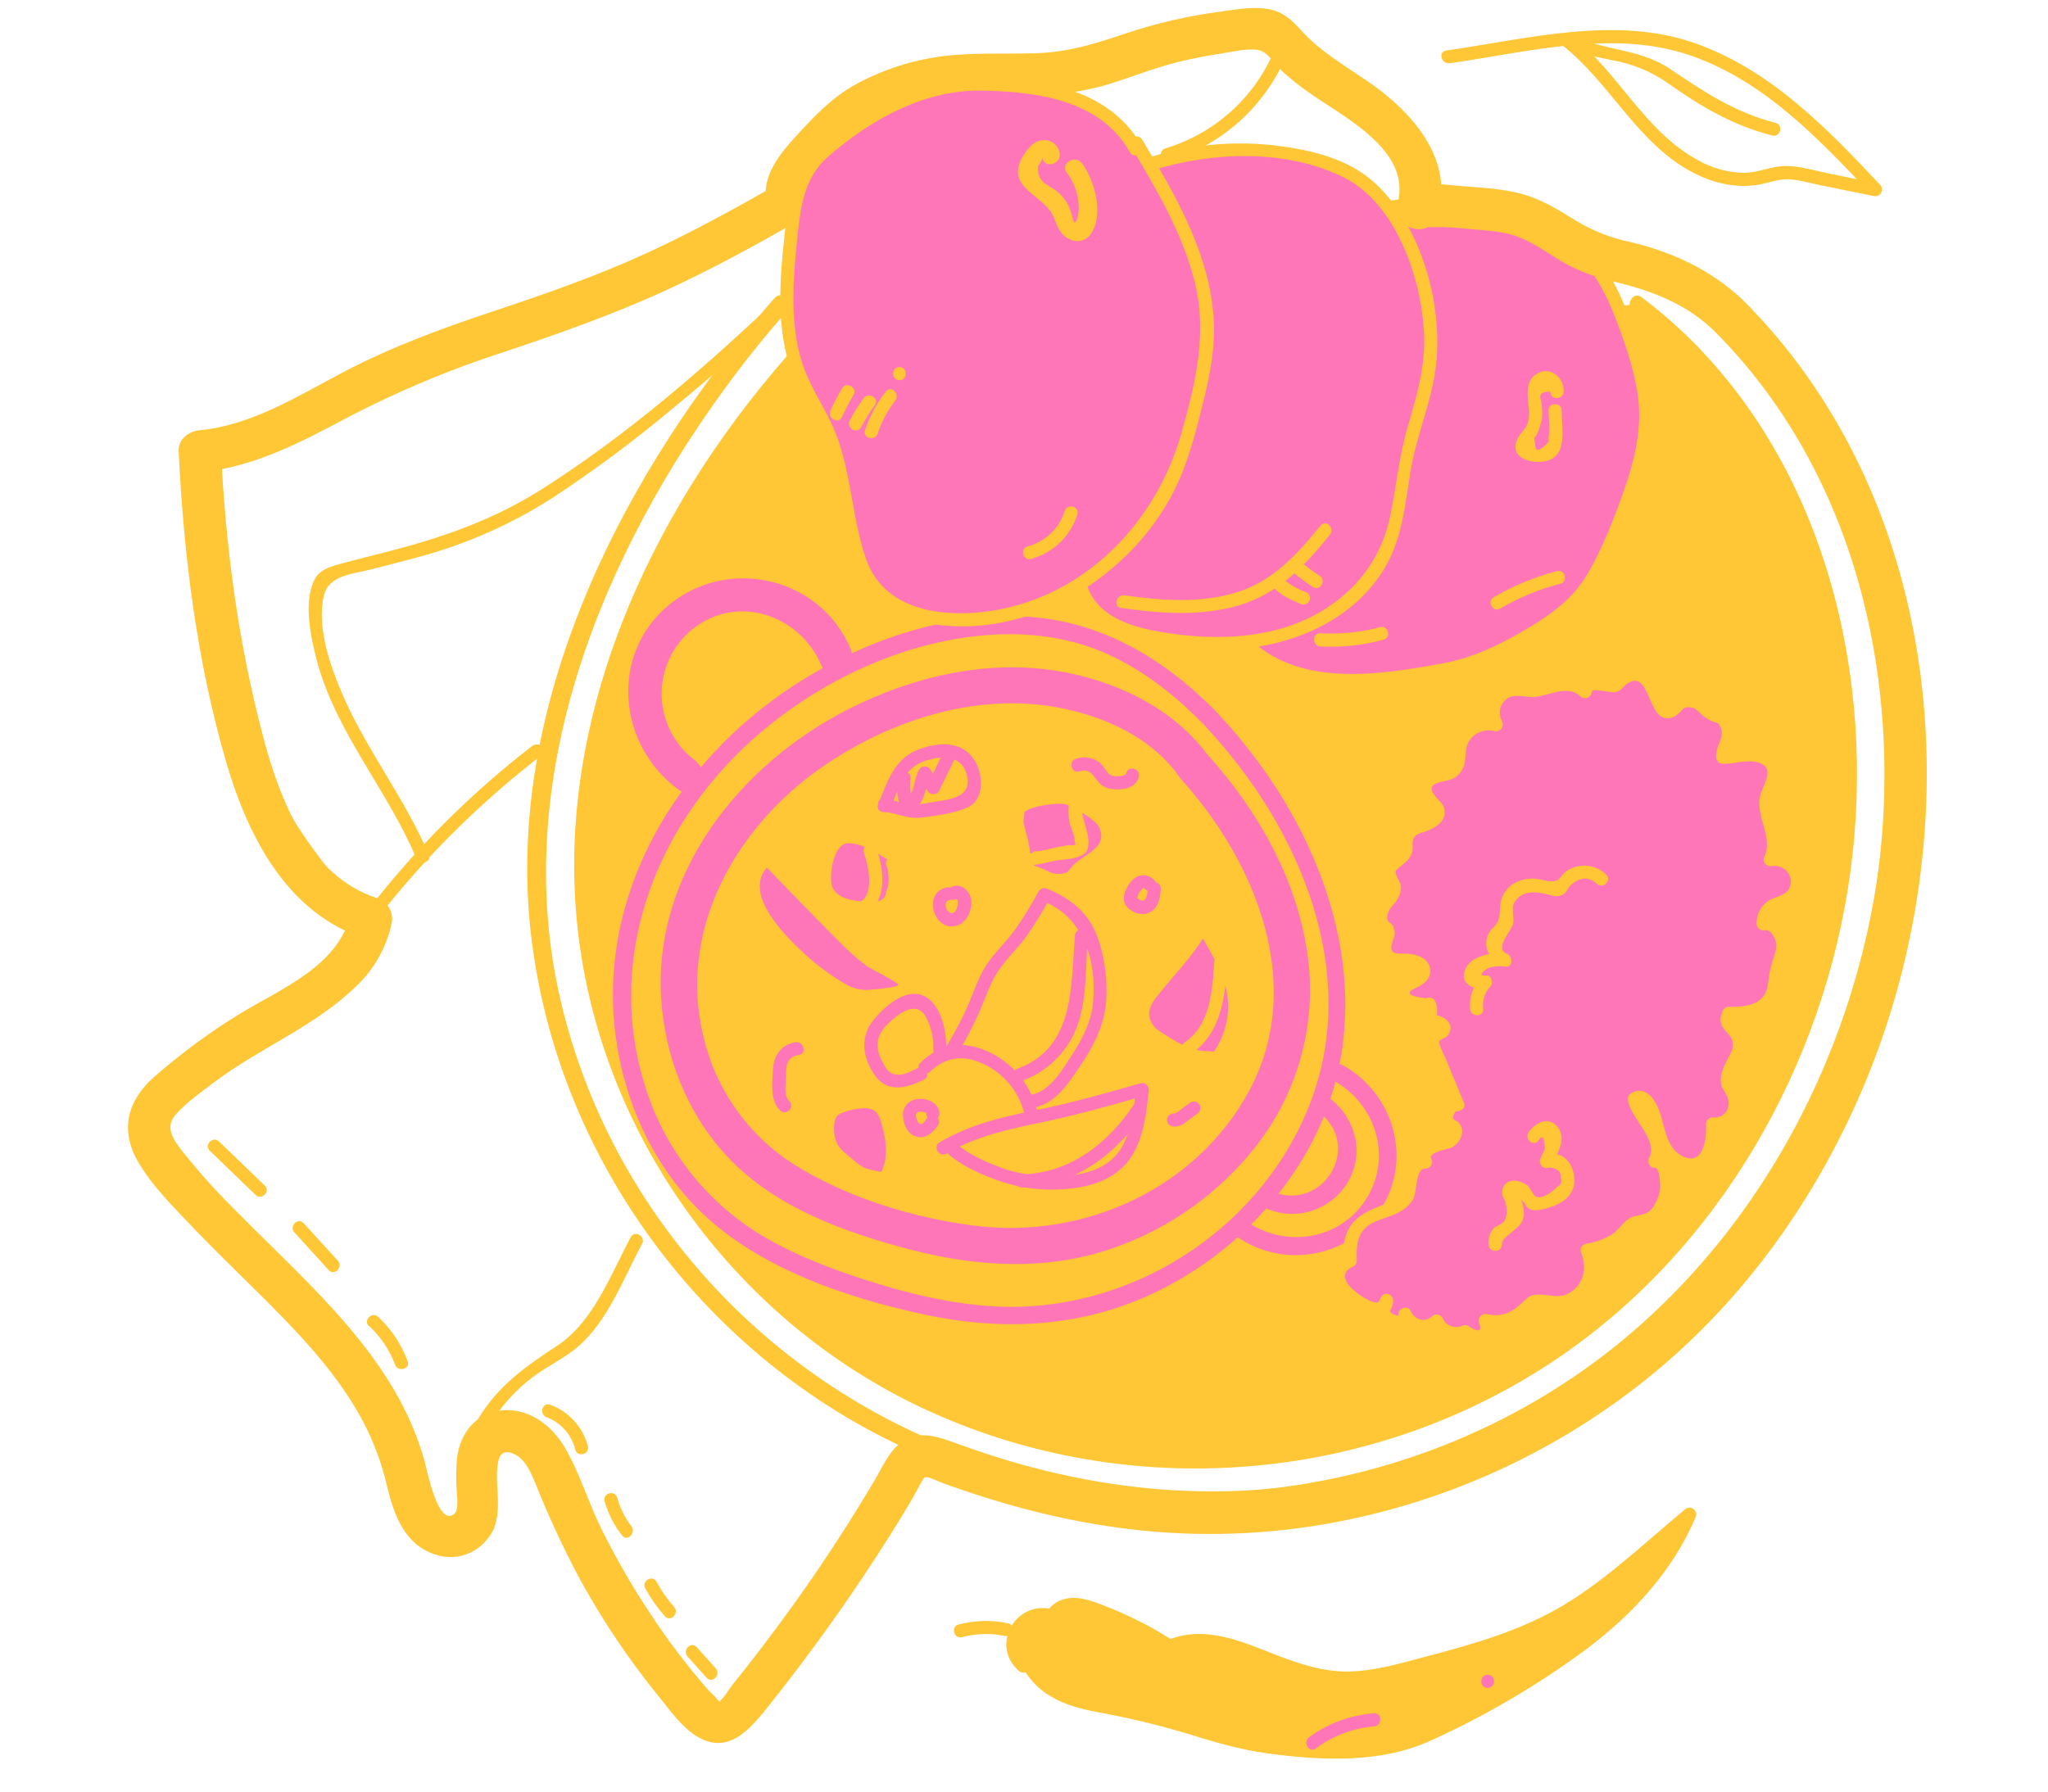 <svg width="128" height="112" viewBox="0 0 128 112" fill="none" xmlns="http://www.w3.org/2000/svg">
<path d="M48.403 18.637C39.108 29.257 31.549 43.782 33.172 58.289C34.757 72.417 44.077 84.955 57.029 90.734C70.818 96.887 87.184 95.304 99.535 86.614C110.582 78.842 117.388 65.969 118.74 52.641C119.487 45.273 118.54 37.678 115.73 30.815C113.256 24.775 109.311 18.439 103.12 15.727C101.708 15.071 100.181 14.699 98.625 14.633C97.903 14.618 97.905 15.738 98.625 15.752C101.425 15.813 104.414 17.281 106.541 19.064C109.22 21.31 111.326 24.506 112.965 27.558C116.452 34.046 118.018 41.494 117.852 48.833C117.588 61.721 111.989 74.583 102.221 83.096C91.259 92.649 75.671 95.786 61.846 91.378C48.569 87.142 38.203 76.132 35.033 62.52C31.803 48.658 37.628 34.522 45.872 23.518C46.925 22.112 48.038 20.752 49.196 19.43C49.67 18.889 48.88 18.093 48.405 18.639L48.403 18.637Z" fill="#FFC736"/>
<path d="M49.512 22.672C41.203 32.118 35.511 44.492 36.525 57.032C37.344 67.137 42.63 76.781 50.592 83.063C58.553 89.344 69.075 92.231 79.157 91.088C85.822 90.322 92.19 87.903 97.682 84.05C109.711 75.589 116.355 60.42 115.473 45.736C114.858 35.514 110.528 25.167 102.328 19.03" fill="#FFC736"/>
<path d="M49.144 22.304C40.502 32.185 34.469 45.311 36.176 58.678C37.804 71.352 46.121 82.618 57.668 88.031C70.013 93.822 84.749 92.887 96.283 85.612C106.714 79.04 113.545 67.682 115.486 55.607C117.404 43.688 114.61 30.345 105.964 21.525C104.916 20.461 103.79 19.476 102.596 18.578C102.061 18.171 101.544 19.078 102.07 19.479C111.724 26.79 115.726 39.585 114.932 51.327C114.139 63.07 108.64 74.572 99.485 82.044C89.251 90.386 75.097 92.946 62.573 88.856C50.555 84.932 41.138 75.034 38.016 62.752C34.81 50.14 39.239 37.08 46.776 26.891C47.759 25.562 48.803 24.282 49.889 23.04C50.329 22.537 49.595 21.796 49.151 22.302L49.144 22.304Z" fill="#FFC736"/>
<path d="M77.303 77.309C80.326 79.414 84.566 78.572 86.439 75.366C88.258 72.257 87.023 68.295 83.913 66.588C83.282 66.24 82.716 67.209 83.347 67.554C85.93 68.966 87.006 72.206 85.48 74.8C83.888 77.507 80.402 78.092 77.876 76.341C77.282 75.92 76.722 76.899 77.309 77.307L77.303 77.309Z" fill="#FF76B8"/>
<path d="M82.258 69.417C85.241 71.379 82.889 75.733 79.595 74.533C78.917 74.284 78.624 75.375 79.298 75.613C80.248 75.979 81.302 75.974 82.249 75.599C83.196 75.224 83.967 74.505 84.409 73.588C85.304 71.693 84.523 69.567 82.824 68.449C82.22 68.051 81.658 69.022 82.258 69.415V69.417Z" fill="#FF76B8"/>
<path d="M53.138 40.503C51.212 36.042 45.456 34.758 41.77 37.85C38.084 40.943 38.623 46.559 42.362 49.332C43.45 50.14 44.501 48.313 43.414 47.515C42.785 47.039 42.273 46.427 41.916 45.724C41.559 45.02 41.367 44.245 41.353 43.457C41.34 42.669 41.507 41.888 41.84 41.173C42.173 40.458 42.665 39.829 43.278 39.332C46.065 37.109 49.961 38.41 51.323 41.566C51.858 42.806 53.673 41.736 53.14 40.513L53.138 40.503Z" fill="#FF76B8"/>
<path d="M76.202 44.692C72.889 41.223 68.752 38.726 63.864 38.537C58.847 38.341 53.789 40.13 49.62 42.848C42.273 47.641 37.27 55.931 38.493 64.876C39.059 69.017 40.907 73.032 43.966 75.914C47.602 79.328 52.858 81.105 57.65 82.151C62.441 83.197 67.27 83.021 71.771 80.993C75.663 79.232 78.952 76.367 81.231 72.754C87.08 63.415 83.204 52.197 76.198 44.692C75.705 44.164 74.914 44.957 75.406 45.484C81.244 51.738 85.21 60.971 81.722 69.367C78.537 77.099 70.419 82.151 62.104 81.665C59.447 81.511 56.841 80.888 54.315 80.084C51.999 79.349 49.717 78.486 47.629 77.244C44.063 75.101 41.434 71.697 40.261 67.706C37.779 59.538 41.196 51.178 47.53 45.799C51.389 42.522 56.355 40.181 61.424 39.722C64.161 39.475 66.897 39.8 69.4 40.972C71.697 42.05 73.674 43.663 75.417 45.486C75.907 46.008 76.699 45.214 76.202 44.692Z" fill="#FF76B8"/>
<path d="M74.659 47.989C72.805 45.221 68.9 43.48 65.481 43C62.062 42.52 58.534 43.21 55.376 44.505C49.692 46.82 44.876 51.321 43.108 56.938C41.339 62.554 43.021 69.215 47.81 72.937C49.785 74.467 52.162 75.463 54.568 76.259C57.663 77.29 60.911 78.046 64.189 77.924C71.3 77.655 77.963 72.808 80.078 66.367C82.194 59.925 79.053 52.801 74.659 47.989Z" fill="#FFC736"/>
<path d="M75.639 47.416C73.477 44.319 69.745 42.541 66.08 41.943C61.611 41.225 57.044 42.298 53.045 44.324C46.308 47.732 40.835 54.542 41.321 62.398C41.548 66.093 42.98 69.695 45.542 72.39C48.489 75.499 52.838 77.059 56.91 78.12C61.089 79.212 65.488 79.465 69.612 78.008C73.151 76.774 76.257 74.542 78.555 71.581C79.871 69.884 80.829 67.937 81.368 65.858C81.908 63.779 82.019 61.612 81.694 59.489C81.005 54.858 78.574 50.618 75.475 47.178C74.498 46.094 72.9 47.698 73.875 48.778C78.519 53.932 81.629 61.62 78.062 68.209C74.766 74.29 67.823 77.444 61.067 76.64C57.169 76.177 52.895 74.867 49.565 72.758C46.764 70.955 44.766 68.141 43.988 64.901C42.304 58.18 45.959 51.69 51.432 47.917C54.958 45.486 59.272 43.884 63.592 43.97C67.208 44.042 71.543 45.461 73.696 48.549C74.511 49.746 76.475 48.616 75.639 47.416Z" fill="#FF76B8"/>
<path d="M108.039 63.375C109.131 63.375 110.504 63.194 110.832 62.152C110.901 61.823 110.938 61.488 110.944 61.152C111.026 60.447 111.407 59.796 111.441 59.089C111.474 58.382 110.876 57.552 110.203 57.771C110.184 57.534 110.236 57.297 110.35 57.089C110.464 56.88 110.637 56.71 110.847 56.599C111.076 56.481 111.337 56.441 111.573 56.335C111.893 56.195 112.149 55.939 112.287 55.617C112.425 55.297 112.436 54.935 112.318 54.606C112.2 54.277 111.961 54.005 111.65 53.846C111.339 53.686 110.979 53.65 110.643 53.746C111.34 52.588 110.081 51.1 110.432 49.793C110.588 49.199 111.064 48.645 110.921 48.05C110.777 47.454 110.079 47.197 109.485 47.207C108.891 47.218 108.291 47.403 107.693 47.346C107.548 46.94 107.841 46.521 108.072 46.157C108.304 45.793 108.46 45.25 108.125 44.974C107.902 44.791 107.576 44.833 107.298 44.763C106.531 44.553 105.976 43.446 105.254 43.776C104.833 43.968 104.588 44.618 104.142 44.5C103.984 44.44 103.856 44.322 103.782 44.17C103.483 43.664 103.38 43.054 103.033 42.58C102.685 42.107 101.906 41.852 101.532 42.304C101.441 42.456 101.341 42.602 101.233 42.742C100.923 43.035 100.431 42.846 100.018 42.742C99.606 42.639 98.997 42.846 99.094 43.258C98.723 42.791 98.041 42.728 97.444 42.837C96.846 42.947 96.288 43.187 95.692 43.184C95.294 43.184 94.894 43.071 94.501 43.128C93.553 43.264 92.999 44.542 93.545 45.328C93.296 45.262 93.035 45.249 92.781 45.289C92.526 45.329 92.283 45.421 92.065 45.559C91.848 45.697 91.661 45.879 91.517 46.093C91.374 46.306 91.275 46.548 91.229 46.801C91.172 47.222 91.256 47.713 90.998 48.064C90.492 48.736 89.006 48.485 88.998 49.327C88.998 49.919 89.884 50.203 89.905 50.801C89.939 51.761 87.937 51.55 87.835 52.504C87.812 52.715 87.913 52.944 87.88 53.163C87.77 53.872 86.406 54.11 86.68 54.771C86.762 54.967 86.977 55.077 87.088 55.258C87.551 56.009 85.956 56.807 86.309 57.615C86.442 57.916 86.827 58.108 86.812 58.436C86.798 58.765 86.419 58.923 86.32 59.221C86.126 59.8 87.004 60.099 87.612 60.064C88.221 60.028 89.101 60.219 88.998 60.824C88.901 61.39 88.01 61.407 87.734 61.91C87.524 62.274 87.777 62.767 88.156 62.935C88.351 63.005 88.56 63.031 88.767 63.01C88.974 62.989 89.174 62.922 89.351 62.813C89.446 62.977 89.481 63.169 89.451 63.356C89.42 63.543 89.326 63.714 89.185 63.84C89.469 63.777 89.766 63.812 90.027 63.939C90.267 64.093 90.347 64.503 90.103 64.651C89.974 64.727 89.804 64.71 89.682 64.794C89.471 64.943 89.545 65.27 89.646 65.51L90.595 67.802L91.136 69.109C91.06 69.066 90.976 69.039 90.889 69.028C90.802 69.017 90.713 69.024 90.629 69.048C90.544 69.071 90.465 69.111 90.396 69.165C90.327 69.219 90.269 69.287 90.226 69.363C90.183 69.439 90.155 69.524 90.145 69.611C90.134 69.698 90.141 69.786 90.164 69.871C90.188 69.955 90.228 70.034 90.282 70.104C90.336 70.173 90.403 70.231 90.48 70.274C90.623 70.328 90.76 70.398 90.888 70.484C91.178 70.751 90.918 71.265 90.558 71.427C90.198 71.589 89.774 71.573 89.419 71.743C89.063 71.913 88.825 72.446 89.132 72.692C88.737 72.556 88.349 72.97 88.257 73.379C88.164 73.787 88.229 74.221 88.086 74.621C87.636 75.861 85.68 75.673 84.844 76.694C84.371 77.275 84.377 78.098 84.423 78.848C84.254 78.912 84.102 79.013 83.978 79.145C83.854 79.277 83.763 79.436 83.71 79.609C83.658 79.782 83.646 79.965 83.676 80.143C83.706 80.322 83.776 80.49 83.882 80.637C84.035 80.803 84.211 80.945 84.406 81.058L85.17 81.555C85.435 81.764 85.753 81.893 86.088 81.928C86.423 81.928 86.781 81.652 86.732 81.319C86.351 81.812 86.295 82.627 86.8 82.991C87.305 83.355 88.195 82.711 87.852 82.191C88.092 82.976 89.294 83.229 89.831 82.612C89.897 82.779 89.996 82.93 90.123 83.055C90.251 83.181 90.403 83.279 90.57 83.342C90.738 83.406 90.917 83.433 91.096 83.423C91.274 83.413 91.449 83.365 91.608 83.283C91.732 83.485 91.919 83.639 92.141 83.721C92.363 83.802 92.606 83.807 92.831 83.734C92.954 83.361 92.965 82.96 92.863 82.58C93.318 82.713 93.802 82.712 94.256 82.578C94.711 82.444 95.118 82.183 95.429 81.825C95.472 81.723 95.536 81.632 95.617 81.558C95.698 81.483 95.795 81.427 95.899 81.393C96.004 81.358 96.115 81.347 96.224 81.359C96.334 81.371 96.439 81.406 96.534 81.463C96.969 81.576 97.427 81.561 97.853 81.421C98.28 81.28 98.657 81.019 98.939 80.669C99.221 80.32 99.396 79.896 99.442 79.449C99.49 79.002 99.406 78.552 99.203 78.151C100.355 77.996 101.399 77.391 102.104 76.467C102.692 76.576 103.292 76.231 103.641 75.747C103.964 75.242 104.173 74.673 104.254 74.08C104.349 73.743 104.349 73.385 104.254 73.048C104.129 72.722 103.761 72.463 103.435 72.583C103.856 72 103.561 71.172 103.148 70.581C102.736 69.989 102.199 69.415 102.157 68.686C102.498 68.337 103.054 68.819 103.233 69.274C103.551 70.086 103.654 70.987 104.075 71.747C104.496 72.507 105.462 73.097 106.241 72.701C107.056 72.28 107.11 71.164 107.051 70.252C107.997 70.484 108.906 69.227 108.39 68.402C108.273 68.249 108.164 68.09 108.064 67.926C107.559 66.893 109.283 65.674 108.679 64.695C108.531 64.457 108.274 64.31 108.1 64.093C107.925 63.876 107.87 63.501 108.1 63.352" fill="#FF76B8"/>
<path d="M108.038 63.783C108.855 63.783 109.777 63.716 110.476 63.242C111.229 62.731 111.242 62.026 111.364 61.198C111.503 60.251 112.092 59.304 111.707 58.344C111.419 57.624 110.846 57.266 110.09 57.373L110.608 57.767C110.64 56.832 111.85 56.811 112.332 56.239C112.5 56.042 112.623 55.812 112.696 55.563C112.769 55.315 112.788 55.055 112.753 54.799C112.591 53.704 111.528 53.184 110.52 53.35L110.983 53.953C111.343 53.197 111.25 52.513 111.048 51.717C110.899 51.132 110.663 50.515 110.804 49.9C110.92 49.395 111.265 48.978 111.32 48.452C111.53 46.365 108.836 46.959 107.671 46.932L108.08 47.34C107.987 46.521 108.966 45.919 108.642 45.052C108.379 44.347 107.589 44.498 107.044 44.182C106.499 43.867 106.135 43.256 105.444 43.294C104.813 43.33 104.404 44.313 103.971 43.688C103.569 43.098 103.573 42.391 102.931 41.949C102.51 41.652 101.903 41.528 101.436 41.818C100.969 42.109 101.015 42.429 100.352 42.404C100.049 42.391 99.805 42.265 99.489 42.328C98.981 42.427 98.67 42.732 98.647 43.248L99.346 42.959C98.796 42.435 98.152 42.311 97.407 42.418C96.815 42.505 96.259 42.751 95.655 42.766C95.177 42.766 94.716 42.633 94.241 42.751C93.038 43.05 92.592 44.511 93.154 45.523L93.617 44.921C93.154 44.802 92.665 44.828 92.216 44.997C91.768 45.165 91.383 45.467 91.112 45.862C90.775 46.372 90.853 47.595 90.451 47.934C90.102 48.229 89.496 48.191 89.102 48.424C88.392 48.845 88.451 49.586 88.942 50.161C89.152 50.407 89.517 50.673 89.304 50.98C89.186 51.151 88.759 51.226 88.576 51.302C88.235 51.441 87.856 51.578 87.62 51.879C87.264 52.334 87.569 52.894 87.233 53.338C86.969 53.683 86.468 53.784 86.275 54.211C86.111 54.576 86.237 54.799 86.397 55.123C86.51 55.35 86.713 55.407 86.647 55.729C86.599 55.973 86.273 56.247 86.138 56.456C85.927 56.769 85.751 57.125 85.82 57.508C85.871 57.682 85.948 57.848 86.047 58.001C86.104 58.125 86.285 58.369 86.258 58.517C86.243 58.611 86.07 58.685 86.033 58.782C85.704 59.624 86.033 60.194 86.967 60.392C87.445 60.493 89.024 60.474 87.971 61.106C87.59 61.335 87.228 61.624 87.203 62.106C87.134 63.422 88.626 63.516 89.506 63.131L88.904 62.887L88.843 63.518C88.643 63.765 88.742 64.247 89.131 64.217C89.275 64.168 89.433 64.178 89.569 64.245C89.788 64.282 89.769 64.324 89.51 64.369C89.493 64.405 89.336 64.476 89.3 64.516C89.202 64.625 89.134 64.757 89.1 64.899C89.067 65.041 89.07 65.19 89.108 65.331C89.205 65.924 89.594 66.564 89.824 67.118L90.683 69.19L91.186 68.686C90.679 68.531 90.102 68.623 89.811 69.129C89.472 69.722 89.826 70.088 90.131 70.535C90.175 70.598 90.422 70.65 90.426 70.693C90.458 70.973 89.99 71.095 89.82 71.158C89.487 71.284 89.188 71.286 88.917 71.533C88.721 71.689 88.591 71.914 88.555 72.162C88.519 72.41 88.578 72.663 88.721 72.869L89.075 72.253C88.823 72.23 88.571 72.29 88.358 72.425C88.144 72.559 87.981 72.761 87.894 72.998C87.683 73.482 87.849 74.137 87.582 74.587C87.344 74.985 86.852 75.158 86.445 75.314C84.93 75.894 84.085 76.431 83.938 78.164C83.885 78.77 83.365 78.957 83.226 79.587C83.163 79.869 83.181 80.163 83.279 80.435C83.377 80.707 83.55 80.946 83.778 81.124C84.481 81.719 86.811 83.229 87.068 81.397C87.129 80.962 86.584 80.66 86.321 81.082C85.866 81.81 85.761 83.172 86.837 83.448C87.654 83.658 88.487 82.854 88.188 82.054L87.441 82.37C87.55 82.607 87.715 82.814 87.92 82.975C88.126 83.136 88.367 83.246 88.624 83.294C88.88 83.344 89.145 83.331 89.395 83.257C89.645 83.183 89.875 83.051 90.064 82.871L89.422 82.789C89.853 83.719 90.853 84.006 91.759 83.608L91.262 83.545C91.446 83.787 91.699 83.97 91.988 84.069C92.276 84.168 92.588 84.179 92.883 84.1C92.951 84.082 93.014 84.046 93.065 83.996C93.115 83.946 93.151 83.883 93.169 83.814C93.285 83.366 93.296 82.897 93.201 82.444L92.698 82.947C93.091 83.053 93.502 83.078 93.906 83.02C94.309 82.963 94.697 82.823 95.045 82.61C95.438 82.364 95.647 81.978 96.097 81.871C96.548 81.764 97.019 81.957 97.476 81.89C99.308 81.627 100.268 79.717 99.581 78.052L99.295 78.555C100.246 78.409 101.134 77.989 101.849 77.345C102.48 76.762 103.339 76.781 103.916 76.052C104.623 75.156 105.442 72 103.417 72.189L103.771 72.806C104.661 71.122 102.771 70.122 102.535 68.596L102.348 69.059C102.754 68.819 103.493 71.613 103.701 71.973C103.873 72.285 104.109 72.558 104.394 72.773C104.679 72.987 105.006 73.14 105.354 73.219C107.128 73.539 107.503 71.589 107.44 70.272L107.031 70.68C107.357 70.717 107.685 70.657 107.976 70.507C108.267 70.358 108.507 70.124 108.665 69.838C109.086 69.137 108.899 68.625 108.554 67.971C108.097 67.103 108.937 66.417 109.141 65.586C109.218 65.305 109.211 65.009 109.12 64.733C109.042 64.522 108.305 63.733 108.377 63.649C108.716 63.249 108.139 62.668 107.798 63.07C107.652 63.219 107.561 63.413 107.539 63.62C107.516 63.827 107.564 64.036 107.674 64.213C107.861 64.554 108.168 64.678 108.274 65.072C108.402 65.552 108.137 65.874 107.926 66.299C107.716 66.724 107.482 67.223 107.566 67.737C107.617 68.049 107.808 68.225 107.935 68.499C108.242 69.166 107.848 69.947 107.036 69.853C106.928 69.856 106.826 69.9 106.75 69.976C106.675 70.052 106.63 70.154 106.627 70.261C106.671 71.173 106.472 72.998 105.091 72.244C104.173 71.743 104.053 70.535 103.775 69.64C103.529 68.853 102.893 67.779 101.941 68.343C101.865 68.39 101.805 68.461 101.771 68.544C101.738 68.627 101.732 68.719 101.754 68.806C101.926 69.92 103.665 71.263 103.072 72.385C102.939 72.636 103.099 73.031 103.425 73.002C103.752 72.972 103.8 74.276 103.733 74.507C103.652 74.851 103.509 75.178 103.312 75.471C102.844 76.103 102.377 75.857 101.851 76.153C101.449 76.381 101.162 76.909 100.743 77.168C100.236 77.473 99.674 77.674 99.089 77.76C98.986 77.791 98.899 77.861 98.845 77.954C98.792 78.048 98.777 78.158 98.802 78.263C99.127 79.058 99.085 79.972 98.405 80.591C97.59 81.33 96.958 80.888 96.04 80.936C95.619 80.957 95.462 81.128 95.171 81.408C94.512 82.039 93.872 82.372 92.931 82.147C92.862 82.131 92.79 82.133 92.722 82.153C92.653 82.173 92.591 82.21 92.541 82.26C92.491 82.31 92.454 82.372 92.434 82.44C92.415 82.508 92.412 82.581 92.428 82.65C92.641 83.211 92.451 83.313 91.858 82.955C91.792 82.893 91.709 82.853 91.62 82.842C91.53 82.83 91.439 82.848 91.361 82.892C91.246 82.938 91.124 82.96 91.001 82.959C90.878 82.957 90.757 82.931 90.643 82.883C90.53 82.834 90.428 82.763 90.342 82.675C90.257 82.587 90.189 82.482 90.144 82.368C90.111 82.316 90.067 82.272 90.014 82.238C89.962 82.205 89.903 82.184 89.842 82.176C89.781 82.168 89.719 82.174 89.66 82.193C89.601 82.212 89.547 82.244 89.502 82.286C89.028 82.719 88.399 82.486 88.165 81.951C87.98 81.53 87.256 81.831 87.418 82.267C86.811 82.126 86.688 81.868 87.047 81.492L86.3 81.176C86.207 81.844 84.984 80.955 84.826 80.835C84.195 80.359 83.586 79.614 84.588 79.166C84.652 79.132 84.706 79.081 84.743 79.018C84.78 78.956 84.799 78.885 84.799 78.812C84.759 77.831 84.826 76.949 85.765 76.459C86.266 76.198 86.835 76.088 87.34 75.827C87.742 75.649 88.082 75.356 88.317 74.985C88.571 74.541 88.449 72.998 89.104 73.057C89.175 73.054 89.244 73.032 89.304 72.996C89.365 72.959 89.415 72.907 89.45 72.846C89.486 72.784 89.505 72.715 89.506 72.644C89.507 72.573 89.491 72.503 89.458 72.44C89.186 72.048 90.609 71.808 90.736 71.735C90.973 71.607 91.163 71.407 91.279 71.164C91.391 70.949 91.415 70.698 91.344 70.465C91.287 70.355 91.222 70.249 91.148 70.15L91.066 70.086C90.766 69.994 90.743 69.783 90.999 69.455C91.272 69.539 91.63 69.244 91.502 68.952L90.327 66.116C90.266 65.971 89.868 65.255 89.969 65.064C90.003 65.002 90.401 64.853 90.487 64.739C91.119 63.824 89.872 63.327 89.165 63.382L89.454 64.08C89.816 63.63 89.933 63.215 89.725 62.655C89.706 62.596 89.675 62.541 89.633 62.496C89.591 62.45 89.539 62.414 89.482 62.391C89.424 62.368 89.362 62.358 89.3 62.361C89.238 62.364 89.178 62.381 89.123 62.411C88.055 62.278 87.819 62.074 88.413 61.8C88.554 61.734 88.686 61.664 88.811 61.59C88.977 61.495 89.12 61.367 89.232 61.213C89.325 61.077 89.379 60.917 89.389 60.752C89.399 60.588 89.365 60.423 89.289 60.276C89.079 59.87 88.62 59.708 88.195 59.645C87.527 59.535 86.734 59.855 87.018 58.906C87.136 58.521 87.251 58.397 87.098 57.973C86.944 57.55 86.561 57.763 86.759 57.047C86.83 56.788 87.136 56.542 87.277 56.317C87.468 56.007 87.632 55.664 87.542 55.289C87.493 55.166 87.434 55.047 87.365 54.934C87.155 54.422 87.155 54.468 87.597 54.11C87.891 53.87 88.182 53.63 88.264 53.237C88.346 52.843 88.171 52.55 88.475 52.243C88.641 52.081 88.986 52.033 89.199 51.944C89.83 51.679 90.5 51.245 90.234 50.45C90.112 50.083 89.254 49.557 89.542 49.127C89.721 48.862 90.584 48.828 90.891 48.637C91.081 48.519 91.24 48.359 91.357 48.169C91.474 47.979 91.545 47.764 91.565 47.542C91.643 47.022 91.565 46.591 91.944 46.153C92.124 45.95 92.357 45.8 92.617 45.721C92.877 45.642 93.154 45.636 93.418 45.705C93.495 45.721 93.576 45.715 93.65 45.688C93.725 45.66 93.79 45.612 93.839 45.549C93.887 45.486 93.917 45.411 93.924 45.332C93.932 45.253 93.916 45.173 93.881 45.102C93.74 44.856 93.7 44.566 93.769 44.291C93.838 44.016 94.011 43.779 94.251 43.629C94.704 43.368 95.365 43.599 95.851 43.574C96.786 43.526 97.956 42.753 98.786 43.54C98.845 43.593 98.918 43.627 98.996 43.64C99.074 43.653 99.154 43.644 99.227 43.613C99.3 43.583 99.362 43.532 99.408 43.467C99.454 43.403 99.48 43.327 99.484 43.248C99.484 43.006 100.676 43.305 100.882 43.279C101.36 43.22 101.388 42.94 101.724 42.721C103.03 41.879 102.987 44.603 104.017 44.881C104.155 44.912 104.298 44.91 104.436 44.876C104.573 44.843 104.701 44.777 104.808 44.686C105.173 44.433 105.179 44.069 105.84 44.265C106.036 44.321 106.261 44.62 106.429 44.74C106.588 44.867 106.761 44.975 106.945 45.062C107.347 45.235 107.4 45.081 107.577 45.572C107.787 46.142 107.187 46.677 107.263 47.342C107.266 47.45 107.31 47.552 107.386 47.628C107.462 47.703 107.564 47.748 107.671 47.751C108.377 47.767 109.196 47.46 109.876 47.66C111.052 48.01 110.134 49.096 109.991 49.824C109.749 51.054 110.833 52.386 110.278 53.54C110.242 53.611 110.227 53.69 110.234 53.769C110.241 53.849 110.271 53.924 110.32 53.987C110.368 54.05 110.433 54.098 110.508 54.125C110.582 54.153 110.663 54.158 110.741 54.142C111.566 54.005 112.25 54.889 111.781 55.616C111.522 56.022 110.894 56.062 110.518 56.312C110.284 56.473 110.095 56.689 109.967 56.942C109.839 57.195 109.777 57.476 109.787 57.759C109.789 57.821 109.806 57.882 109.834 57.937C109.863 57.992 109.904 58.04 109.953 58.078C110.003 58.115 110.06 58.142 110.121 58.154C110.182 58.167 110.244 58.167 110.305 58.152C110.726 58.091 111.017 58.758 111.025 59.076C111.025 59.43 110.859 59.83 110.755 60.171C110.631 60.597 110.547 61.034 110.505 61.476C110.36 62.815 109.179 62.95 108.034 62.95C107.507 62.95 107.505 63.773 108.034 63.769L108.038 63.783Z" fill="#FFC736"/>
<path d="M59.327 71.647C59.691 72.011 60.119 72.305 60.59 72.512C61.628 73.044 62.696 73.583 63.834 73.787C64.264 73.858 64.698 73.899 65.133 73.912C66.106 73.988 67.084 73.912 68.032 73.686C68.971 73.427 69.864 72.889 70.379 72.063C70.627 71.638 70.812 71.178 70.927 70.699C71.157 69.854 71.31 68.989 71.382 68.116C69.114 68.76 66.845 69.407 64.531 69.861C63.807 70.004 63.077 70.127 62.363 70.314C61.155 70.629 59.999 71.117 58.932 71.764" fill="#FFC736"/>
<path d="M59.04 71.935C59.993 72.878 61.461 73.493 62.722 73.916C64.213 74.374 65.789 74.487 67.33 74.244C68.555 74.067 69.795 73.55 70.557 72.533C71.464 71.32 71.662 69.586 71.801 68.112C71.799 68.05 71.783 67.989 71.754 67.934C71.725 67.879 71.685 67.831 71.635 67.793C71.586 67.755 71.528 67.729 71.468 67.716C71.407 67.703 71.344 67.704 71.283 67.718C69.079 68.35 66.873 68.981 64.627 69.426C62.534 69.847 60.595 70.316 58.732 71.407C58.278 71.674 58.69 72.381 59.153 72.114C61.08 70.984 63.082 70.588 65.233 70.135C67.338 69.691 69.429 69.099 71.506 68.508L70.989 68.114C70.866 69.377 70.69 71.032 69.875 72.068C69.012 73.169 67.576 73.48 66.246 73.518C65.132 73.584 64.015 73.452 62.947 73.129C61.848 72.756 60.461 72.181 59.627 71.358C59.252 70.988 58.673 71.569 59.048 71.937L59.04 71.935Z" fill="#FF76B8"/>
<path d="M70.868 69.053C69.266 71.468 66.887 73.331 63.892 73.415C63.365 73.43 63.363 74.257 63.892 74.234C67.186 74.141 69.807 72.129 71.575 69.466C71.868 69.026 71.154 68.624 70.868 69.045V69.053Z" fill="#FF76B8"/>
<path d="M55.223 73.714L54.05 73.455C53.897 73.428 53.748 73.38 53.608 73.311C53.399 73.164 53.208 72.992 53.04 72.8C52.789 72.57 52.471 72.421 52.234 72.168C51.952 71.859 51.779 71.465 51.741 71.049C51.705 70.635 51.713 70.218 51.766 69.806C51.767 69.68 51.803 69.556 51.869 69.448C51.967 69.346 52.094 69.276 52.234 69.251C52.854 69.074 53.488 68.946 54.128 68.87C54.385 68.814 54.652 68.842 54.892 68.948C55.187 69.114 55.303 69.472 55.396 69.79C55.605 70.434 55.74 71.101 55.798 71.777C55.854 72.458 55.675 73.138 55.29 73.703" fill="#FF76B8"/>
<path d="M55.332 73.309C54.949 73.225 54.532 73.175 54.16 73.051C53.726 72.907 53.44 72.59 53.09 72.31C52.614 71.926 52.273 71.644 52.162 70.992C52.118 70.754 52.111 70.511 52.141 70.272C52.208 69.834 52.269 69.729 52.657 69.56C53.126 69.377 53.626 69.281 54.13 69.278C54.745 69.318 54.943 69.682 55.094 70.23C55.4 71.341 55.599 72.482 54.938 73.499C54.65 73.941 55.359 74.354 55.646 73.92C56.507 72.594 56.277 70.722 55.667 69.329C55.065 67.984 53.254 68.455 52.117 68.868C50.981 69.28 51.115 70.973 51.536 71.87C51.842 72.531 52.56 73.006 53.105 73.455C53.65 73.903 54.427 73.96 55.105 74.109C55.618 74.223 55.837 73.434 55.315 73.32L55.332 73.309Z" fill="#FFC736"/>
<path d="M58.715 69.636C58.715 69.021 58.071 68.687 57.522 68.693C56.89 68.693 56.402 69.114 56.437 69.773C56.469 70.318 56.717 70.903 57.292 71.061C57.867 71.219 58.313 70.796 58.62 70.346C58.928 69.895 58.21 69.503 57.913 69.924C57.842 70.03 57.713 70.257 57.568 70.27C57.423 70.282 57.307 70.059 57.277 69.929C57.235 69.735 57.195 69.573 57.412 69.508C57.486 69.489 57.896 69.489 57.896 69.617C57.896 70.143 58.709 70.143 58.715 69.617V69.636Z" fill="#FF76B8"/>
<path d="M59.486 65.64C60.076 64.697 60.585 63.705 61.008 62.676C61.305 61.956 61.562 61.203 61.985 60.559C62.379 59.948 62.903 59.437 63.364 58.874C64.08 57.949 64.714 56.963 65.259 55.927C66.347 56.321 67.349 57.045 67.905 58.06C68.379 58.923 68.505 59.925 68.623 60.902C68.692 61.378 68.726 61.858 68.726 62.34C68.677 64.268 67.536 65.984 66.353 67.51C65.886 68.114 65.32 68.754 64.56 68.826" fill="#FFC736"/>
<path d="M59.85 65.847C60.37 65.005 60.831 64.129 61.229 63.224C61.589 62.399 61.861 61.523 62.349 60.763C62.869 59.959 63.593 59.302 64.158 58.525C64.693 57.756 65.185 56.958 65.631 56.134L65.168 56.321C67.743 57.329 68.56 60.083 68.315 62.679C68.206 63.849 67.656 64.935 67.025 65.908C66.416 66.845 65.644 68.209 64.469 68.434C63.951 68.533 64.17 69.32 64.68 69.224C66.006 68.973 66.827 67.649 67.532 66.611C68.332 65.434 69.006 64.121 69.126 62.681C69.246 61.241 69.016 59.474 68.431 58.184C67.846 56.894 66.697 56.047 65.381 55.534C65.294 55.511 65.202 55.517 65.118 55.551C65.035 55.585 64.965 55.645 64.918 55.721C64.473 56.546 63.981 57.344 63.444 58.112C62.878 58.887 62.16 59.542 61.636 60.35C61.145 61.108 60.871 61.986 60.516 62.811C60.119 63.717 59.658 64.594 59.137 65.434C58.861 65.885 59.568 66.297 59.844 65.855L59.85 65.847Z" fill="#FF76B8"/>
<path d="M47.76 53.805C47.067 54.363 46.941 55.416 47.215 56.258C47.488 57.1 48.084 57.801 48.667 58.472C49.364 59.276 50.067 60.089 50.928 60.714C51.408 61.064 51.93 61.346 52.402 61.702C52.629 61.894 52.881 62.056 53.151 62.184C53.463 62.287 53.792 62.325 54.119 62.295C54.958 62.26 55.787 62.113 56.587 61.857C56.643 61.842 56.697 61.817 56.745 61.784C56.777 61.749 56.801 61.708 56.818 61.664C56.834 61.62 56.842 61.573 56.84 61.526C56.838 61.478 56.826 61.432 56.806 61.389C56.786 61.347 56.758 61.308 56.723 61.276C56.575 61.154 56.4 61.068 56.212 61.028C54.644 60.525 53.427 59.304 52.275 58.125L47.951 53.704" fill="#FF76B8"/>
<path d="M47.469 53.521C45.597 55.344 47.41 57.67 48.732 59.165C49.694 60.257 50.723 61.034 51.915 61.851C52.982 62.584 53.637 62.8 54.955 62.632C55.586 62.55 57.159 62.51 57.258 61.63C57.363 60.674 55.812 60.466 55.247 60.133C53.997 59.396 53.005 58.272 52.003 57.245L48.256 53.405C47.888 53.028 47.309 53.616 47.677 53.984C49.233 55.58 50.778 57.186 52.349 58.767C52.91 59.35 53.514 59.89 54.157 60.382C54.382 60.548 56.178 61.434 56.146 61.565C56.106 61.735 54.622 61.853 54.489 61.864C53.923 61.938 53.349 61.82 52.858 61.529C51.986 61.016 51.165 60.419 50.41 59.746C49.157 58.582 46.263 55.847 48.056 54.1C48.435 53.731 47.846 53.153 47.477 53.521H47.469Z" fill="#FFC736"/>
<path d="M55.656 53.376C54.868 52.861 53.986 52.507 53.061 52.334C52.766 52.279 52.429 52.256 52.206 52.466C52.104 52.583 52.032 52.724 51.995 52.875C51.797 53.487 51.661 54.117 51.589 54.757C51.543 55.159 51.532 55.599 51.764 55.933C51.995 56.268 52.395 56.409 52.779 56.535C53.114 56.67 53.47 56.741 53.831 56.746C54.031 56.711 54.236 56.711 54.435 56.746C54.621 56.803 54.768 56.956 54.96 56.986C55.066 56.995 55.173 56.974 55.269 56.927C55.364 56.879 55.445 56.806 55.503 56.717C55.615 56.535 55.693 56.335 55.732 56.125C55.911 55.416 56.086 54.651 55.804 53.969" fill="#FF76B8"/>
<path d="M55.863 53.022C55.021 52.492 52.859 51.258 51.916 52.18C51.411 52.67 51.331 53.681 51.232 54.334C51.139 54.946 51.051 55.651 51.442 56.186C51.804 56.687 52.482 56.906 53.055 57.051C53.425 57.146 53.764 57.079 54.126 57.131C54.453 57.178 54.722 57.399 55.053 57.388C56.44 57.346 56.476 54.767 56.185 53.862C56.025 53.363 55.236 53.576 55.396 54.072C55.556 54.569 55.621 55.22 55.396 55.702C55.376 56.112 55.12 56.34 54.627 56.386C54.564 56.348 54.491 56.329 54.417 56.329C53.613 56.416 52.135 56.243 51.964 55.245C51.849 54.567 52.112 52.805 52.947 52.719C53.735 52.641 54.812 53.325 55.446 53.719C55.895 53.997 56.307 53.298 55.867 53.011L55.863 53.022Z" fill="#FFC736"/>
<path d="M53.994 53.325C54.274 54.066 54.625 55.74 53.874 56.304C53.453 56.618 53.874 57.327 54.295 57.011C55.442 56.148 55.25 54.327 54.789 53.108C54.606 52.62 53.815 52.833 54 53.319L53.994 53.325Z" fill="#FFC736"/>
<path d="M63.651 50.494C63.52 51.556 63.539 52.631 63.708 53.687C63.718 53.806 63.755 53.922 63.817 54.024C63.901 54.125 64.009 54.204 64.131 54.254C64.567 54.474 65.01 54.681 65.459 54.875C65.88 55.054 66.358 55.218 66.754 55.005C67.029 54.858 67.187 54.565 67.402 54.34C67.789 53.94 68.362 53.761 68.754 53.363C68.926 53.187 69.057 52.975 69.135 52.741C69.214 52.508 69.239 52.26 69.207 52.015C69.176 51.771 69.09 51.537 68.955 51.33C68.82 51.124 68.641 50.951 68.429 50.824C68.168 50.669 67.867 50.587 67.621 50.403C67.442 50.235 67.249 50.082 67.044 49.947C66.783 49.844 66.499 49.816 66.223 49.867C65.336 49.953 64.459 50.119 63.602 50.363C63.58 50.364 63.557 50.37 63.538 50.381C63.518 50.392 63.501 50.408 63.489 50.427C63.477 50.446 63.469 50.468 63.467 50.491C63.465 50.513 63.469 50.536 63.478 50.557L64.004 53.433C64.01 53.502 64.037 53.569 64.082 53.622C64.126 53.652 64.175 53.671 64.227 53.678C64.279 53.685 64.331 53.681 64.381 53.664L67.314 53.148C67.381 53.142 67.446 53.12 67.503 53.083C67.623 52.991 67.611 52.805 67.577 52.662C67.4 51.856 67.04 51.041 67.217 50.235" fill="#FF76B8"/>
<path d="M63.24 50.494C63.118 51.651 62.762 53.872 63.922 54.607C64.507 54.978 65.41 55.42 66.111 55.495C66.755 55.567 67.048 55.285 67.488 54.864C68.416 53.999 69.846 53.449 69.593 51.902C69.511 51.406 69.252 50.957 68.863 50.639C68.513 50.35 68.08 50.218 67.713 49.955C67.555 49.808 67.381 49.679 67.193 49.572C66.623 49.317 65.941 49.475 65.349 49.572C64.844 49.649 63.665 49.704 63.269 50.087C62.874 50.47 63.141 51.028 63.225 51.496C63.339 52.115 63.307 53.359 63.72 53.837C63.943 54.096 64.17 54.072 64.482 54.066C64.956 54.066 65.48 53.891 65.956 53.807C66.431 53.723 67.008 53.721 67.429 53.548C67.766 53.411 67.953 53.302 68.012 52.896C68.139 52.03 67.511 51.157 67.631 50.235C67.699 49.715 66.88 49.719 66.812 50.235C66.76 50.617 66.769 51.005 66.84 51.384C66.894 51.687 67.214 52.304 67.158 52.592C67.29 52.811 67.185 52.889 66.844 52.824L66.111 52.952C65.676 53.028 65.084 53.247 64.638 53.211C64.431 53.409 64.339 53.38 64.36 53.125L64.246 52.508C64.191 52.214 63.812 51.112 63.945 50.864C64.198 50.39 66.076 50.182 66.503 50.26C66.993 50.35 68.457 51.243 68.671 51.664C69.334 52.959 67.8 53.378 67.111 54.049L66.705 54.527C66.481 54.616 66.237 54.649 65.997 54.622C65.757 54.595 65.528 54.51 65.328 54.373C65.055 54.253 64.556 54.119 64.335 53.9C63.667 53.239 63.966 51.361 64.057 50.494C64.111 49.969 63.292 49.974 63.238 50.494H63.24Z" fill="#FFC736"/>
<path d="M75.672 66.123C74.632 66.249 73.647 65.678 72.755 65.131C72.157 64.763 71.492 64.31 71.393 63.615C71.294 62.921 71.75 62.323 72.186 61.799L73.767 59.885C74.3 59.243 74.837 58.588 75.178 57.826L76.066 59.47C76.436 60.101 76.738 60.768 76.969 61.462C77.191 62.237 77.233 63.053 77.092 63.847C76.952 64.641 76.632 65.392 76.159 66.045" fill="#FF76B8"/>
<path d="M75.673 65.712C74.66 65.763 73.791 65.308 72.961 64.775C72.671 64.59 72.281 64.382 72.075 64.095C71.443 63.211 72.13 62.519 72.608 61.925C73.618 60.662 74.814 59.489 75.529 58.03H74.822C75.481 59.251 76.344 60.512 76.652 61.879C76.793 62.56 76.791 63.264 76.646 63.945C76.501 64.626 76.216 65.269 75.809 65.834C75.511 66.27 76.22 66.676 76.517 66.255C77.369 65.046 77.729 63.558 77.523 62.093C77.287 60.479 76.296 59.032 75.536 57.626C75.498 57.567 75.445 57.519 75.383 57.485C75.322 57.451 75.252 57.434 75.182 57.434C75.112 57.434 75.043 57.451 74.981 57.485C74.919 57.519 74.867 57.567 74.829 57.626C74.174 58.961 73.102 60.056 72.165 61.205C71.591 61.906 70.85 62.702 70.995 63.685C71.121 64.54 71.873 65.072 72.553 65.499C73.517 66.106 74.513 66.607 75.677 66.552C76.201 66.525 76.205 65.71 75.677 65.733L75.673 65.712Z" fill="#FFC736"/>
<path d="M74.466 65.862C76.336 64.599 76.595 62.213 76.708 60.129C76.736 59.603 75.919 59.605 75.889 60.129C75.795 61.874 75.643 64.081 74.054 65.156C73.62 65.449 74.028 66.158 74.475 65.864L74.466 65.862Z" fill="#FFC736"/>
<path d="M67.183 58.498C66.924 61.655 67.183 65.514 63.583 66.811C63.09 66.988 63.303 67.779 63.793 67.6C64.55 67.339 65.245 66.923 65.833 66.38C66.421 65.836 66.89 65.177 67.21 64.443C67.976 62.655 67.841 60.392 67.995 58.487C68.037 57.963 67.22 57.965 67.176 58.487L67.183 58.498Z" fill="#FF76B8"/>
<path d="M57.541 67.143C57.182 67.35 56.792 67.498 56.386 67.583C56.182 67.624 55.972 67.617 55.772 67.563C55.572 67.509 55.387 67.409 55.232 67.272C55.106 67.132 55 66.974 54.918 66.804C54.641 66.295 54.356 65.752 54.396 65.169C54.455 64.314 55.186 63.682 55.859 63.154C56.111 62.935 56.395 62.756 56.702 62.624C56.855 62.559 57.021 62.529 57.187 62.538C57.353 62.546 57.516 62.592 57.661 62.672C57.811 62.776 57.939 62.909 58.036 63.064C58.556 63.821 58.806 64.732 58.743 65.649" fill="#FFC736"/>
<path d="M57.333 66.783C56.98 66.958 56.542 67.204 56.135 67.188C55.516 67.167 55.335 66.746 55.104 66.282C54.626 65.32 54.837 64.598 55.588 63.908C56.184 63.354 57.257 62.535 57.838 63.523C58.202 64.168 58.372 64.905 58.327 65.645C58.31 66.171 59.129 66.171 59.146 65.645C59.181 64.531 58.84 62.67 57.636 62.215C56.521 61.794 55.258 62.965 54.607 63.748C53.717 64.817 53.906 66.158 54.702 67.253C55.498 68.348 56.695 68.015 57.744 67.493C58.215 67.259 57.8 66.552 57.323 66.786L57.333 66.783Z" fill="#FF76B8"/>
<path d="M59.124 55.489C57.621 55.853 58.385 58.302 59.809 57.86C60.389 57.679 60.701 57.018 60.712 56.447C60.722 55.828 60.175 55.161 59.508 55.432C59.025 55.628 59.238 56.422 59.718 56.222C59.996 56.108 59.861 56.975 59.573 57.064C59.177 57.194 58.859 56.384 59.335 56.268C59.846 56.144 59.63 55.355 59.124 55.479V55.489Z" fill="#FF76B8"/>
<path d="M67.475 48.22C68.145 48.01 68.305 48.492 68.663 48.902C68.876 49.143 69.172 49.294 69.492 49.323C70.136 49.412 71.012 49.281 71.176 48.551C71.298 48.039 70.509 47.82 70.387 48.34C70.345 48.521 69.966 48.515 69.808 48.523C69.693 48.538 69.577 48.522 69.471 48.477C69.364 48.433 69.271 48.361 69.202 48.269C69.069 48.062 68.918 47.868 68.749 47.69C68.542 47.524 68.296 47.413 68.034 47.368C67.772 47.322 67.503 47.344 67.252 47.431C66.751 47.589 66.966 48.378 67.463 48.22H67.475Z" fill="#FF76B8"/>
<path d="M72.212 55.115C72.136 55.005 72.037 54.913 71.922 54.845C71.807 54.777 71.679 54.735 71.546 54.722C71.413 54.709 71.279 54.725 71.153 54.769C71.027 54.813 70.912 54.885 70.817 54.978C70.45 55.3 70.04 56.1 70.345 56.567C70.65 57.035 71.324 57.281 71.819 57.056C72.404 56.784 72.519 56.138 72.549 55.557C72.576 55.03 71.757 55.032 71.73 55.557C71.713 55.902 71.659 56.523 71.187 56.222L71.073 56.142C71.031 56.121 71.036 56.11 71.088 56.11C71.103 55.997 71.146 55.888 71.212 55.795C71.229 55.765 71.448 55.432 71.513 55.525C71.814 55.946 72.524 55.544 72.221 55.104L72.212 55.115Z" fill="#FF76B8"/>
<path d="M49.727 65.158C48.855 65.28 48.367 65.958 48.316 66.802C48.266 67.647 48.106 68.792 48.754 69.419C49.131 69.787 49.71 69.209 49.333 68.84C48.956 68.472 49.123 67.741 49.123 67.293C49.123 66.64 49.154 66.057 49.935 65.948C50.455 65.874 50.234 65.085 49.725 65.158H49.727Z" fill="#FF76B8"/>
<path d="M73.34 70.428C73.618 70.439 73.889 70.343 74.098 70.158L74.826 69.621C74.918 69.565 74.984 69.475 75.011 69.371C75.039 69.267 75.025 69.156 74.974 69.061C74.917 68.97 74.827 68.904 74.723 68.876C74.619 68.849 74.508 68.862 74.413 68.914L73.839 69.335C73.698 69.44 73.527 69.628 73.342 69.605C73.235 69.608 73.133 69.652 73.057 69.728C72.981 69.804 72.937 69.906 72.934 70.013C72.937 70.12 72.981 70.222 73.057 70.298C73.133 70.374 73.235 70.418 73.342 70.421L73.34 70.428Z" fill="#FF76B8"/>
<path d="M55.275 50.748C56.147 50.854 56.749 51.226 57.656 51.102C58.563 50.978 59.669 50.845 60.481 50.471C61.49 50.007 61.462 48.559 61.008 47.702C60.275 46.319 58.818 46.363 57.519 46.812C55.898 47.37 55.481 48.828 54.884 50.285C54.684 50.772 55.475 50.984 55.673 50.496C56.143 49.353 56.456 48.056 57.738 47.595C58.81 47.208 60.18 47.153 60.452 48.559C60.723 49.965 59.107 49.988 58.163 50.167C57.49 50.296 56.943 50.357 56.269 50.167C55.943 50.057 55.608 49.973 55.269 49.915C54.747 49.852 54.751 50.67 55.269 50.734L55.275 50.748Z" fill="#FF76B8"/>
<path d="M56.093 48.656C56.049 49.155 55.975 50.858 56.877 50.66C57.839 50.45 57.798 49.186 58.152 48.525H57.445L57.98 49.454C58.018 49.513 58.07 49.562 58.132 49.595C58.194 49.629 58.263 49.646 58.333 49.646C58.404 49.646 58.473 49.629 58.535 49.595C58.596 49.562 58.649 49.513 58.687 49.454L59.67 47.443C59.902 46.972 59.194 46.557 58.963 47.022L57.98 49.033H58.687L58.152 48.104C58.114 48.045 58.062 47.997 58 47.963C57.938 47.929 57.869 47.912 57.798 47.912C57.728 47.912 57.659 47.929 57.597 47.963C57.535 47.997 57.483 48.045 57.445 48.104C57.303 48.393 57.199 48.698 57.138 49.014C57.106 49.194 57.047 49.368 56.963 49.53L56.815 49.721C56.596 49.874 56.558 49.913 56.7 49.839L57.053 50.05C56.822 49.673 56.874 49.071 56.912 48.654C56.959 48.13 56.14 48.132 56.093 48.654V48.656Z" fill="#FF76B8"/>
<path d="M80.846 35.974C81.356 35.95 81.865 36.021 82.347 36.185C82.848 36.351 83.063 35.553 82.558 35.395C82.005 35.211 81.422 35.13 80.84 35.158C80.316 35.183 80.312 36 80.84 35.977L80.846 35.974Z" fill="#FFC736"/>
<path d="M79.194 36.874L80.878 37.339C81.387 37.48 81.604 36.691 81.088 36.549L79.404 36.084C78.895 35.943 78.678 36.733 79.194 36.874Z" fill="#FFC736"/>
<path d="M86.59 12.997C88.83 12.633 91.133 12.483 93.362 12.902C95.592 13.321 97.756 14.351 99.257 16.06C100.758 17.769 101.49 19.999 102.158 22.165C102.42 22.954 102.623 23.762 102.764 24.582C103.225 27.693 101.962 30.773 100.726 33.663C100.166 34.973 99.591 36.305 98.65 37.375C97.709 38.444 96.4 39.219 95.135 39.949C94.268 40.482 93.357 40.938 92.411 41.311C91.356 41.657 90.27 41.9 89.169 42.038C87.156 42.351 85.121 42.669 83.091 42.471C81.062 42.273 79.016 41.539 77.637 40.04" fill="#FF76B8"/>
<path d="M86.7 13.393C90.519 12.795 94.849 12.818 97.992 15.403C99.356 16.525 100.249 18.053 100.885 19.679C101.504 21.26 102.108 22.975 102.358 24.66C102.655 26.685 102.182 28.708 101.516 30.611C100.885 32.39 100.177 34.242 99.222 35.874C98.266 37.505 96.822 38.501 95.222 39.431C93.622 40.362 92.022 41.132 90.159 41.471C86.144 42.202 81.094 43.025 77.93 39.76C77.564 39.381 76.985 39.97 77.351 40.339C80.168 43.244 84.351 43.162 88.071 42.625C90.279 42.307 92.365 41.943 94.348 40.871C95.961 40 97.716 39.065 98.942 37.669C100.272 36.156 100.99 34.16 101.735 32.316C102.531 30.348 103.228 28.28 103.272 26.137C103.312 24.068 102.607 22.03 101.918 20.104C101.325 18.441 100.552 16.807 99.319 15.517C96.011 12.056 90.898 11.913 86.477 12.603C85.959 12.685 86.178 13.473 86.688 13.393H86.7Z" fill="#FFC736"/>
<path d="M93.762 38.042C94.937 37.354 96.203 36.832 97.522 36.492C98.031 36.36 97.814 35.57 97.311 35.703C95.923 36.062 94.592 36.612 93.355 37.337C92.901 37.602 93.313 38.309 93.776 38.044L93.762 38.042Z" fill="#FFC736"/>
<path d="M82.516 40.414C83.847 40.483 85.181 40.341 86.468 39.993C86.977 39.858 86.76 39.067 86.257 39.204C85.041 39.529 83.781 39.659 82.525 39.589C81.999 39.562 82.001 40.381 82.525 40.408L82.516 40.414Z" fill="#FFC736"/>
<path d="M96.785 25.655C96.785 26.154 96.903 26.819 96.785 27.301V27.628C96.208 28.259 95.928 28.285 95.943 27.705C95.825 27.086 95.93 27.537 96.086 27.074C96.209 26.796 96.303 26.507 96.368 26.211C96.395 25.952 96.395 25.691 96.368 25.432L96.322 25.07C96.161 24.649 96.356 24.457 96.907 24.495C96.876 25.021 97.695 25.019 97.726 24.495C97.781 23.544 96.779 22.792 95.939 23.442C95.415 23.847 95.459 24.48 95.505 25.072C95.549 25.621 95.669 26.143 95.387 26.661C95.242 26.929 94.99 27.128 94.855 27.402C94.288 28.549 95.539 28.987 96.459 28.855C98.038 28.627 97.606 26.838 97.602 25.661C97.602 25.135 96.781 25.133 96.783 25.661L96.785 25.655Z" fill="#FFC736"/>
<path d="M103.836 31.569C103.977 31.392 104.279 31.39 104.481 31.335C104.713 31.276 104.942 31.206 105.167 31.124C105.593 30.963 106.006 30.766 106.401 30.537C106.857 30.274 106.445 29.567 105.979 29.83C105.491 30.116 104.97 30.343 104.428 30.505C104.02 30.625 103.533 30.642 103.249 30.998C102.923 31.406 103.5 31.99 103.828 31.577L103.836 31.569Z" fill="#FFC736"/>
<path d="M103.871 29.779C105.012 29.737 105.766 28.937 106.429 28.095C106.751 27.684 106.174 27.101 105.85 27.516C105.345 28.162 104.764 28.928 103.871 28.962C103.347 28.981 103.343 29.804 103.871 29.781V29.779Z" fill="#FFC736"/>
<path d="M92.702 63.074C92.665 62.823 92.685 62.567 92.761 62.325C92.837 62.084 92.968 61.862 93.142 61.678C93.353 61.443 93.235 60.935 92.854 60.979C92.304 61.043 92.755 60.647 93.026 60.518C93.363 60.397 93.726 60.366 94.079 60.43C94.582 60.483 94.569 59.788 94.188 59.626C93.346 59.274 94.489 58.207 94.578 57.716C94.647 57.34 94.443 56.788 94.637 56.439C95.047 55.7 95.885 55.71 96.586 55.879C96.971 55.971 97.317 56.133 97.683 55.919C97.942 55.767 97.929 55.605 98.104 55.409C98.586 54.889 99.241 54.729 99.803 55.249C100.188 55.607 100.769 55.039 100.382 54.67C100.038 54.336 99.584 54.138 99.105 54.115C98.626 54.092 98.154 54.244 97.78 54.544C97.746 54.574 97.42 54.982 97.394 54.995C96.942 55.247 96.424 54.961 95.963 54.933C95.436 54.885 94.908 55.022 94.47 55.321C94.263 55.477 94.093 55.677 93.971 55.906C93.848 56.135 93.778 56.388 93.763 56.647C93.706 57.18 93.784 57.437 93.46 57.849C93.369 57.965 93.233 58.06 93.144 58.184C92.54 59.07 93.075 60.041 93.959 60.411L94.068 59.607C93.239 59.521 91.837 59.742 91.542 60.699C91.273 61.571 92.148 61.874 92.837 61.794L92.563 61.099C92.315 61.361 92.126 61.672 92.008 62.013C91.891 62.353 91.848 62.715 91.883 63.074C91.927 63.596 92.746 63.6 92.702 63.074Z" fill="#FFC736"/>
<path d="M96.139 71.316C96.383 70.895 96.523 71.073 96.56 71.849C96.452 72.032 96.359 72.223 96.282 72.421C96.245 72.499 96.234 72.587 96.249 72.673C96.263 72.758 96.304 72.837 96.366 72.898C96.427 72.959 96.505 73 96.591 73.015C96.676 73.03 96.764 73.018 96.842 72.981C97.34 73.037 97.579 73.257 97.558 73.64C97.58 73.693 97.592 73.75 97.591 73.808C97.591 73.866 97.578 73.923 97.555 73.975C97.531 74.028 97.497 74.076 97.454 74.115C97.412 74.153 97.362 74.183 97.307 74.202C97.097 74.451 96.373 75.023 95.975 74.798C95.808 74.703 95.642 74.232 95.43 74.082C95.008 73.79 94.32 73.636 94 74.13C93.902 74.294 93.865 74.487 93.897 74.676C93.928 74.886 94.017 74.907 94.072 75.082C94.171 75.408 94.251 76.063 93.979 76.387C93.823 76.573 93.482 76.619 93.305 76.842C93.099 77.116 93.004 77.458 93.038 77.8C93.055 78.326 93.88 78.328 93.857 77.8C93.842 77.326 94.909 76.85 95.131 76.36C95.303 75.958 95.251 75.638 95.152 75.234C95.072 74.903 94.941 74.846 95.249 75.179C95.356 75.295 95.387 75.459 95.541 75.552C95.912 75.777 96.528 75.589 96.897 75.467C97.869 75.145 98.528 74.549 98.37 73.476C98.223 72.465 97.402 71.821 96.427 72.276L96.987 72.836C97.303 72.112 97.968 71.209 97.341 70.442C96.779 69.754 96.01 70.177 95.56 70.739C95.234 71.145 95.811 71.729 96.139 71.318V71.316Z" fill="#FFC736"/>
<path d="M49.089 11.686C44.308 14.043 39.578 16.612 34.684 18.723C32.282 19.761 29.724 20.329 27.282 21.249C25.072 22.121 22.926 23.146 20.859 24.317C18.556 25.58 16.28 26.895 13.992 28.188C13.236 28.609 12.611 28.918 12.411 29.803C12.201 30.767 12.245 31.88 12.239 32.866C12.207 41.925 15.685 50.645 21.943 57.197C22.307 57.578 22.886 56.999 22.522 56.618C16.743 50.551 13.383 42.58 13.076 34.207C13.044 33.256 13.053 32.306 13.104 31.354C13.139 30.687 13.089 29.866 13.611 29.35C14.015 28.95 14.813 28.664 15.295 28.386C17.339 27.23 19.375 26.055 21.436 24.927C23.57 23.759 25.749 22.656 28.042 21.832C30.242 21.043 32.522 20.5 34.681 19.593C39.734 17.473 44.588 14.799 49.498 12.38C49.969 12.147 49.556 11.441 49.077 11.673L49.089 11.686Z" fill="#FFC736"/>
<path d="M33.282 46.616C29.866 49.255 26.759 52.271 24.02 55.607C22.687 57.236 21.508 58.998 20.07 60.537C18.54 62.173 16.641 63.322 14.807 64.59C13.084 65.775 11.488 67.134 10.043 68.646C9.083 69.659 7.768 70.735 8.768 72.128C9.974 73.812 11.519 75.393 12.999 76.838C14.513 78.311 16.241 79.477 17.868 80.816C21.236 83.587 23.624 87.702 25.398 91.637C26.068 93.123 26.451 95.426 27.925 96.361C29.002 97.037 30.36 96.754 30.872 95.548C31.11 94.911 31.146 94.215 30.975 93.557C30.75 92.504 29.838 90.892 30.826 89.978C32.432 88.485 34.615 94.133 35.126 95.201C36.855 98.82 38.545 102.569 41.347 105.497C42.07 106.259 42.866 106.948 43.724 107.554C44.282 107.945 45.023 108.489 45.747 108.259C46.471 108.03 46.519 107.31 46.721 106.699C47.111 105.518 47.869 104.512 48.603 103.525C51.872 99.139 55.149 94.759 58.435 90.386C58.75 89.965 58.041 89.557 57.727 89.965L49.66 100.744C48.465 102.344 47.012 103.937 46.197 105.781C46.056 106.103 46.006 106.508 45.835 106.804C45.722 107.002 45.458 107.436 45.141 107.436C44.957 107.436 44.599 107.15 44.414 107.03C43.55 106.455 42.753 105.785 42.04 105.032C39.269 102.177 37.604 98.506 35.914 94.957C35.272 93.607 32.594 86.521 30.137 89.46C29.084 90.713 29.821 92.22 30.137 93.582C30.386 94.647 30.108 96.432 28.55 95.752C27.428 95.262 27.129 93.74 26.716 92.702C25.318 89.145 23.394 85.817 21.009 82.831C19.818 81.357 18.403 80.18 16.9 79.042C15.226 77.8 13.667 76.41 12.241 74.89C11.553 74.149 10.892 73.385 10.235 72.617C9.944 72.276 9.393 71.821 9.239 71.398C9.003 70.766 9.721 70.181 10.096 69.762C11.489 68.213 13.046 66.821 14.74 65.609C16.5 64.346 18.392 63.261 19.969 61.763C21.59 60.222 22.83 58.34 24.224 56.603C27.056 53.102 30.291 49.948 33.861 47.205C34.282 46.883 33.695 46.309 33.282 46.627V46.616Z" fill="#FFC736"/>
<path d="M30.616 89.079C31.325 87.886 32.266 86.846 33.383 86.022C34.286 85.365 35.311 84.89 36.159 84.155C38.006 82.557 38.995 79.862 40.13 77.757C40.38 77.294 39.673 76.879 39.422 77.336C38.176 79.652 37.107 82.62 34.842 84.113C32.869 85.414 31.166 86.588 29.913 88.656C29.64 89.108 30.347 89.519 30.621 89.077L30.616 89.079Z" fill="#FFC736"/>
<path d="M26.797 53.426C25.323 49.934 22.936 46.934 21.429 43.465C20.654 41.681 19.776 39.202 20.242 37.231C20.543 35.956 22.05 35.886 23.128 35.61C24.134 35.351 25.145 35.101 26.147 34.823C29.091 34.036 31.898 32.802 34.468 31.164C37.045 29.475 39.523 27.638 41.889 25.663C44.363 23.638 46.764 21.526 49.091 19.327C49.474 18.965 48.895 18.386 48.512 18.748C43.96 23.053 39.123 27.251 33.82 30.608C30.826 32.503 27.658 33.602 24.235 34.484C23.229 34.743 22.218 34.989 21.216 35.267C20.57 35.446 19.932 35.644 19.625 36.297C18.964 37.703 19.425 39.875 19.806 41.307C21.01 45.82 24.227 49.393 26.012 53.645C26.222 54.123 27.006 53.913 26.801 53.435L26.797 53.426Z" fill="#FFC736"/>
<path d="M73.058 10.062C74.946 9.498 76.658 8.459 78.031 7.046C79.404 5.633 80.393 3.892 80.904 1.989C80.918 1.929 80.919 1.866 80.906 1.805C80.893 1.744 80.867 1.687 80.829 1.637C80.792 1.588 80.744 1.547 80.689 1.518C80.633 1.49 80.572 1.474 80.51 1.471C74.803 1.712 69.187 2.991 63.938 5.246C63.456 5.456 63.873 6.157 64.36 5.953C69.479 3.762 74.955 2.521 80.519 2.29L80.117 1.772C79.645 3.54 78.729 5.157 77.455 6.47C76.182 7.783 74.593 8.748 72.841 9.273C72.338 9.422 72.553 10.214 73.052 10.062H73.058Z" fill="#FFC736"/>
<path d="M79.695 2.406C80.486 3.186 81.321 3.92 82.196 4.604C83.092 5.301 84.09 5.877 84.956 6.616C86.677 8.09 87.6 10.222 88.48 12.254C88.69 12.736 89.393 12.319 89.187 11.833C88.324 9.839 87.41 7.762 85.787 6.254C85.052 5.572 84.187 5.054 83.379 4.467C82.279 3.662 81.242 2.777 80.274 1.819C79.897 1.45 79.318 2.029 79.695 2.398V2.406Z" fill="#FFC736"/>
<path d="M90.611 3.953C95.516 3.256 100.911 1.793 105.742 3.498C110.298 5.103 113.723 8.719 116.957 12.159L117.354 11.475L114.115 10.805C113.247 10.627 112.321 10.33 111.426 10.384C110.607 10.435 109.86 10.793 109.031 10.805C107.986 10.792 106.964 10.508 106.062 9.98C102.749 8.157 101.119 4.471 98.181 2.191L97.684 2.833C98.673 3.343 99.724 3.553 100.806 3.772C102.049 3.992 103.228 4.483 104.26 5.21C106.302 6.662 108.311 7.839 110.761 8.471C111.271 8.601 111.489 7.812 110.972 7.681C108.445 7.031 106.507 5.751 104.385 4.313C102.448 2.997 100.115 3.183 98.09 2.136C97.703 1.945 97.208 2.482 97.589 2.787C100.587 5.103 102.252 8.833 105.637 10.696C107.008 11.45 108.568 11.831 110.119 11.506C110.668 11.391 111.184 11.188 111.757 11.207C112.388 11.229 113.054 11.428 113.681 11.559L117.129 12.26C117.214 12.275 117.302 12.264 117.38 12.228C117.459 12.192 117.524 12.132 117.568 12.057C117.611 11.983 117.631 11.896 117.623 11.81C117.616 11.724 117.582 11.642 117.527 11.576C114.192 8.02 110.662 4.37 105.949 2.705C100.983 0.947 95.423 2.444 90.383 3.159C89.863 3.233 90.084 4.023 90.594 3.949L90.611 3.953Z" fill="#FFC736"/>
<path d="M13.11 71.937L15.969 74.695C16.348 75.061 16.927 74.484 16.548 74.116L13.689 71.358C13.31 70.992 12.731 71.568 13.11 71.937Z" fill="#FFC736"/>
<path d="M18.397 77.036L20.541 79.396C20.894 79.787 21.473 79.206 21.119 78.817L18.976 76.467C18.623 76.076 18.044 76.657 18.397 77.046V77.036Z" fill="#FFC736"/>
<path d="M23.068 82.892C23.79 83.559 24.346 84.387 24.691 85.309C24.874 85.797 25.665 85.587 25.48 85.098C25.093 84.043 24.462 83.093 23.64 82.326C23.255 81.968 22.674 82.536 23.061 82.905L23.068 82.892Z" fill="#FFC736"/>
<path d="M34.167 88.597C34.607 88.765 34.999 89.037 35.31 89.39C35.621 89.743 35.842 90.165 35.955 90.622C36.085 91.132 36.874 90.917 36.744 90.412C36.591 89.82 36.296 89.274 35.885 88.822C35.474 88.37 34.959 88.025 34.384 87.816C33.889 87.631 33.677 88.422 34.174 88.605L34.167 88.597Z" fill="#FFC736"/>
<path d="M37.788 93.847C38.007 94.627 38.379 95.355 38.883 95.988C39.207 96.409 39.784 95.82 39.462 95.409C39.052 94.881 38.752 94.276 38.578 93.63C38.437 93.123 37.647 93.338 37.788 93.841V93.847Z" fill="#FFC736"/>
<path d="M40.329 99.295C40.671 99.92 41.082 100.505 41.554 101.038C41.904 101.434 42.481 100.853 42.133 100.46C41.709 99.977 41.34 99.448 41.034 98.883C40.782 98.42 40.075 98.832 40.327 99.304L40.329 99.295Z" fill="#FFC736"/>
<path d="M42.97 103.55L44.157 104.88C44.509 105.274 45.085 104.693 44.736 104.301L43.549 102.971C43.197 102.577 42.62 103.158 42.97 103.55Z" fill="#FFC736"/>
<path d="M106.67 36.891C107.39 36.891 107.393 35.77 106.67 35.77C105.948 35.77 105.948 36.891 106.67 36.891Z" fill="#FFC736"/>
<path d="M106.952 38.863C107.672 38.863 107.674 37.743 106.952 37.743C106.23 37.743 106.23 38.863 106.952 38.863Z" fill="#FFC736"/>
<path d="M108.497 37.179C109.217 37.179 109.219 36.059 108.497 36.059C107.775 36.059 107.775 37.179 108.497 37.179Z" fill="#FFC736"/>
<path d="M108.919 38.863C109.638 38.863 109.641 37.743 108.919 37.743C108.196 37.743 108.196 38.863 108.919 38.863Z" fill="#FFC736"/>
<path d="M109.758 36.469C110.478 36.469 110.48 35.349 109.758 35.349C109.036 35.349 109.036 36.469 109.758 36.469Z" fill="#FFC736"/>
<path d="M107.655 34.653C108.375 34.653 108.377 33.533 107.655 33.533C106.933 33.533 106.933 34.653 107.655 34.653Z" fill="#FFC736"/>
<path d="M110.319 39.284C111.039 39.284 111.041 38.164 110.319 38.164C109.597 38.164 109.597 39.284 110.319 39.284Z" fill="#FFC736"/>
<path d="M103.022 39.705C103.742 39.705 103.744 38.585 103.022 38.585C102.3 38.585 102.3 39.705 103.022 39.705Z" fill="#FFC736"/>
<path d="M72.036 10.218C75.271 9.2 78.726 9.105 82.012 9.944C83.17 10.243 84.328 10.666 85.26 11.401C86.193 12.136 86.921 13.178 87.5 14.247C89.02 17.055 89.803 20.335 89.258 23.482C88.969 25.149 88.323 26.733 87.961 28.385C87.527 30.356 87.492 32.431 86.715 34.292C85.662 36.831 83.285 38.679 80.671 39.54C78.056 40.401 75.219 40.359 72.505 39.909C71.438 39.732 70.362 39.488 69.425 38.943C68.488 38.397 67.697 37.522 67.486 36.469" fill="#FF76B8"/>
<path d="M72.144 10.611C75.86 9.481 80.434 9.313 83.992 11.096C87.291 12.746 88.87 17.478 89.008 20.927C89.091 22.969 88.522 24.834 87.956 26.771C87.419 28.621 87.267 30.516 86.857 32.389C86.059 36.038 83.217 38.519 79.653 39.406C77.477 39.947 75.182 39.907 72.976 39.574C70.927 39.265 68.454 38.644 67.866 36.355C67.736 35.846 66.947 36.061 67.077 36.566C68.081 40.488 73.725 40.776 76.99 40.603C80.731 40.408 84.581 38.818 86.56 35.48C87.693 33.57 87.823 31.366 88.2 29.232C88.594 27.038 89.522 24.973 89.76 22.748C90.168 18.942 88.808 14.079 85.916 11.428C84.255 9.906 81.885 9.361 79.71 9.096C77.092 8.79 74.439 9.034 71.921 9.811C71.418 9.965 71.633 10.755 72.132 10.601L72.144 10.611Z" fill="#FFC736"/>
<path d="M104.846 36.619C105.566 36.619 105.568 35.499 104.846 35.499C104.124 35.499 104.124 36.619 104.846 36.619Z" fill="#FFC736"/>
<path d="M105.409 39.838C106.129 39.838 106.131 38.718 105.409 38.718C104.687 38.718 104.687 39.838 105.409 39.838Z" fill="#FFC736"/>
<path d="M76.043 103.928C74.866 104.04 73.794 103.318 72.786 102.699C71.429 101.866 69.992 101.169 68.498 100.619C67.955 100.419 67.382 100.236 66.814 100.32C66.245 100.404 65.679 100.83 65.63 101.407C65.636 101.541 65.62 101.675 65.582 101.804C65.475 102.051 65.161 102.11 64.892 102.137C64.973 102.215 65.037 102.309 65.079 102.414C65.121 102.519 65.141 102.631 65.136 102.744C65.131 102.856 65.103 102.967 65.052 103.068C65.002 103.168 64.931 103.257 64.843 103.329C64.664 103.457 64.422 103.524 64.332 103.729C64.308 103.816 64.304 103.908 64.32 103.998C64.336 104.087 64.372 104.172 64.424 104.246C64.98 105.255 66.035 105.901 67.127 106.261C68.22 106.621 69.376 106.737 70.496 106.958C73.222 107.488 75.803 108.627 78.537 109.103C80.07 109.337 81.618 109.459 83.169 109.469C84.404 109.503 85.653 109.53 86.863 109.276C88.377 108.96 89.762 108.223 91.124 107.49C94.031 105.928 96.949 104.333 99.545 102.291C102.14 100.249 104.386 97.685 105.649 94.628L101.439 98.108C100.523 98.893 99.565 99.628 98.57 100.31C95.488 102.339 91.833 103.291 88.267 104.211C86.48 104.67 84.621 105.133 82.809 104.787C81.27 104.468 79.775 103.97 78.352 103.303C76.878 102.651 74.594 102.204 73.138 102.91" fill="#FFC736"/>
<path d="M76.041 103.52C74.58 103.558 73.412 102.563 72.199 101.881C71.154 101.293 70.068 100.782 68.949 100.352C68.13 100.036 67.187 99.689 66.32 100.034C65.935 100.176 65.612 100.447 65.406 100.801C65.195 101.19 65.307 101.655 64.774 101.737C64.44 101.79 64.421 102.213 64.593 102.422C64.859 102.744 63.985 103.373 63.913 103.725C63.804 104.255 64.25 104.796 64.579 105.162C65.583 106.28 67.065 106.743 68.496 107.017C70.368 107.351 72.22 107.789 74.043 108.329C75.757 108.857 77.466 109.381 79.249 109.617C82.618 110.063 86.274 110.249 89.428 108.809C92.855 107.255 96.109 105.343 99.135 103.106C102.038 100.925 104.558 98.207 105.983 94.832C106.018 94.747 106.024 94.653 106 94.564C105.976 94.475 105.924 94.396 105.851 94.34C105.778 94.283 105.689 94.252 105.596 94.251C105.504 94.251 105.414 94.28 105.341 94.336C102.876 96.374 100.471 98.695 97.72 100.346C95.103 101.916 92.144 102.769 89.211 103.535C87.626 103.956 86.001 104.453 84.35 104.493C82.784 104.531 81.235 104.032 79.79 103.47C77.58 102.609 75.275 101.55 72.913 102.554C72.429 102.765 72.846 103.466 73.334 103.262C76.123 102.078 79.153 104.314 81.792 104.979C84.765 105.733 87.638 104.824 90.512 104.038C93.263 103.287 96.025 102.388 98.455 100.86C101.132 99.175 103.497 96.923 105.928 94.915L105.286 94.418C102.629 100.704 96.489 104.156 90.76 107.223C89.118 108.101 87.474 108.88 85.594 109.034C83.91 109.171 82.154 109.063 80.477 108.924C76.997 108.638 73.839 107.158 70.435 106.52C68.751 106.205 66.174 106.099 65.115 104.497C64.772 103.979 64.873 103.895 65.221 103.531C65.35 103.401 65.446 103.242 65.503 103.068C65.561 102.854 65.564 102.628 65.509 102.413C65.454 102.198 65.345 102.001 65.191 101.841L65.01 102.525C65.92 102.384 65.863 101.906 66.261 101.232C66.983 100.007 69.383 101.371 70.334 101.824C72.151 102.689 73.951 104.392 76.056 104.335C76.582 104.32 76.584 103.493 76.056 103.516L76.041 103.52Z" fill="#FFC736"/>
<path d="M82.236 109.307C83.295 108.514 84.556 108.035 85.876 107.926C86.398 107.884 86.402 107.065 85.876 107.108C84.411 107.214 83.007 107.732 81.823 108.6C81.402 108.91 81.811 109.619 82.244 109.307H82.236Z" fill="#FF76B8"/>
<path d="M90.791 106.257L91.561 105.767L90.791 106.257Z" fill="#FFC736"/>
<path d="M90.997 106.611L91.768 106.12C91.861 106.064 91.929 105.974 91.956 105.868C91.983 105.762 91.967 105.65 91.911 105.556C91.855 105.462 91.764 105.394 91.658 105.368C91.552 105.341 91.44 105.357 91.347 105.413L90.576 105.903C90.482 105.959 90.415 106.05 90.388 106.156C90.361 106.262 90.377 106.374 90.433 106.468C90.489 106.561 90.58 106.629 90.685 106.656C90.791 106.683 90.903 106.667 90.997 106.611Z" fill="#FFC736"/>
<path d="M92.974 105.518C93.501 105.518 93.503 104.699 92.974 104.699C92.446 104.699 92.446 105.518 92.974 105.518Z" fill="#FF76B8"/>
<path d="M63.979 104.169C63.646 103.909 63.414 103.542 63.321 103.13C63.229 102.718 63.283 102.287 63.473 101.91C63.664 101.534 63.979 101.235 64.366 101.065C64.752 100.895 65.185 100.865 65.592 100.979" fill="#FFC736"/>
<path d="M64.267 103.88C63.14 102.891 63.949 101.047 65.473 101.373C65.987 101.482 66.206 100.695 65.683 100.583C63.414 100.097 61.894 102.889 63.681 104.457C64.075 104.804 64.656 104.227 64.26 103.878L64.267 103.88Z" fill="#FFC736"/>
<path d="M60.023 101.952C60.959 101.688 61.945 101.662 62.893 101.874L60.023 101.952Z" fill="#FFC736"/>
<path d="M60.133 102.346C60.999 102.112 61.908 102.085 62.786 102.268C63.299 102.373 63.52 101.586 62.996 101.478C61.976 101.262 60.918 101.289 59.91 101.556C59.401 101.691 59.617 102.48 60.12 102.346H60.133Z" fill="#FFC736"/>
<path d="M108.837 18.668C106.865 16.834 104.444 15.721 101.844 15.119C100.665 14.87 99.536 14.425 98.505 13.801C97.528 13.199 96.577 12.595 95.478 12.233C94.166 11.801 92.684 11.74 91.318 11.631C90.165 11.538 88.236 11.193 87.51 12.378L89.914 13.393C90.828 9.776 88.146 6.89 85.379 5.012C83.948 4.039 82.464 3.176 81.298 1.873C80.748 1.258 80.218 0.77 79.386 0.589C78.39 0.379 77.266 0.589 76.273 0.73C74.287 0.986 72.332 1.433 70.433 2.067C68.502 2.717 66.774 3.267 64.715 3.33C62.743 3.385 60.775 3.269 58.821 3.526C56.973 3.775 55.186 4.356 53.545 5.241C51.981 6.083 50.781 7.38 49.6 8.679C48.565 9.818 47.401 11.37 48.034 12.988L48.638 11.502C45.95 13.026 43.247 14.525 40.428 15.818C37.3 17.256 34.06 18.384 30.797 19.47C27.627 20.523 24.501 21.674 21.535 23.224C18.695 24.708 15.752 26.592 12.482 26.895C11.8 26.956 11.131 27.449 11.167 28.211C11.474 34.718 12.31 41.387 14.141 47.654C15.495 52.285 17.93 57.098 22.835 58.683L21.916 57.064C21.25 60.42 17.392 61.872 14.798 63.495C12.969 64.632 11.236 65.918 9.617 67.339C7.977 68.792 7.487 70.606 8.6 72.573C9.476 74.118 10.863 75.478 12.08 76.756C13.297 78.033 14.569 79.263 15.823 80.503C18.221 82.875 20.636 85.309 22.349 88.243C23.201 89.713 23.826 91.303 24.204 92.959C24.625 94.715 25.296 96.552 27.17 97.169C27.535 97.3 27.923 97.356 28.311 97.335C28.698 97.314 29.078 97.217 29.427 97.047C29.777 96.878 30.089 96.641 30.346 96.35C30.603 96.059 30.799 95.72 30.923 95.353C31.374 94.039 30.881 92.7 31.134 91.384C31.25 90.803 31.591 90.639 32.153 90.906C32.9 91.262 33.25 92.222 33.544 92.936C34.316 94.854 35.188 96.731 36.157 98.559C37.157 100.401 38.275 102.178 39.504 103.876C40.075 104.666 40.668 105.438 41.283 106.192C41.929 106.992 42.582 107.916 43.458 108.487C45.487 109.806 46.876 108.105 48.059 106.619C49.423 104.908 50.74 103.161 52.009 101.377C53.277 99.594 54.507 97.755 55.697 95.862C56.217 95.03 56.739 94.199 57.217 93.336C57.356 93.085 57.697 92.384 57.815 92.35C58.025 92.294 58.68 92.628 58.867 92.694C59.358 92.871 59.85 93.045 60.341 93.212C61.382 93.564 62.435 93.887 63.499 94.18C65.592 94.76 67.721 95.201 69.873 95.5C74.153 96.09 78.498 96.019 82.757 95.289C90.659 93.927 98.042 90.442 104.115 85.206C109.564 80.492 113.746 74.425 116.523 67.8C122.43 53.711 121.938 36.206 112.925 23.489C111.709 21.766 110.342 20.153 108.841 18.67C107.633 17.481 105.772 19.34 106.98 20.531C117.94 31.328 120.058 48.557 115.576 62.775C111.218 76.602 100.568 87.787 86.491 91.761C78.475 94.024 70.248 93.58 62.339 91.104C61.345 90.793 60.364 90.448 59.391 90.096C58.672 89.839 57.882 89.601 57.114 89.797C55.798 90.134 55.288 91.481 54.667 92.534C52.548 96.119 50.218 99.575 47.689 102.885C47.052 103.727 46.401 104.558 45.735 105.377C45.537 105.624 45.201 106.261 44.893 106.375C45.125 106.289 45.072 106.558 44.82 106.226C44.655 106.015 44.42 105.824 44.239 105.617C42.934 104.122 41.733 102.54 40.645 100.881C39.518 99.183 38.499 97.416 37.593 95.59C36.772 93.931 36.233 92.085 35.3 90.49C34.468 89.067 33.003 87.984 31.3 88.174C29.7 88.355 28.749 89.637 28.564 91.155C28.503 91.796 28.494 92.442 28.536 93.085C28.549 93.441 28.707 94.367 28.395 94.635C27.372 95.515 26.656 91.772 26.53 91.317C24.73 84.846 19.36 80.381 14.832 75.781C13.617 74.588 12.475 73.323 11.413 71.992C10.836 71.242 10.27 70.48 10.992 69.663C11.689 68.88 12.63 68.228 13.463 67.6C16.272 65.495 19.73 64.129 22.252 61.664C23.369 60.616 24.142 59.255 24.469 57.759C24.552 57.422 24.503 57.067 24.332 56.766C24.161 56.464 23.881 56.24 23.549 56.14C19.318 54.767 17.497 50.014 16.455 46.09C14.907 40.263 14.097 34.219 13.813 28.196L12.491 29.522C15.859 29.219 18.825 27.64 21.753 26.082C24.882 24.451 28.142 23.086 31.5 22.003C34.818 20.897 38.104 19.735 41.293 18.298C44.268 16.957 47.123 15.38 49.958 13.771C50.419 13.508 50.769 12.816 50.562 12.285C50.238 11.458 51.529 10.443 52.036 9.915C52.964 8.957 53.8 8.056 55.004 7.431C57.987 5.886 61.088 6.018 64.343 5.957C65.887 5.965 67.426 5.769 68.919 5.374C70.544 4.902 72.092 4.241 73.746 3.846C74.567 3.65 75.395 3.488 76.231 3.364C76.942 3.258 77.978 2.983 78.689 3.14C79.26 3.267 79.7 4.05 80.125 4.444C80.657 4.927 81.219 5.376 81.809 5.787C83.971 7.321 88.205 9.365 87.363 12.687C86.996 14.136 88.981 14.982 89.767 13.702C89.573 13.886 89.361 14.05 89.135 14.193C89.135 14.232 89.106 14.159 89.274 14.193C89.531 14.207 89.789 14.207 90.047 14.193C90.727 14.211 91.407 14.27 92.084 14.336C93.367 14.46 94.257 14.46 95.478 15.068C96.301 15.479 97.044 16.032 97.846 16.479C98.77 16.978 99.758 17.349 100.783 17.58C103.073 18.129 105.204 18.895 106.97 20.527C108.216 21.681 110.081 19.824 108.837 18.668Z" fill="#FFC736"/>
<path d="M70.972 9.296C70.191 7.789 68.724 6.719 67.134 6.119C65.545 5.519 63.829 5.349 62.132 5.277C61.082 5.204 60.028 5.247 58.987 5.408C56.617 5.829 54.566 7.26 52.598 8.648C51.924 9.123 51.238 9.61 50.735 10.262C49.807 11.466 49.617 13.064 49.472 14.578C49.16 17.593 48.87 20.755 50.04 23.548C50.493 24.628 51.15 25.613 51.636 26.678C52.651 28.901 52.884 31.388 53.411 33.775C53.621 34.745 53.901 35.728 54.486 36.533C55.59 38.048 57.583 38.638 59.455 38.726C64.071 38.937 68.625 36.562 71.471 32.92C72.15 32.059 72.73 31.124 73.199 30.133C73.885 28.659 74.292 27.093 74.689 25.527C75.039 24.15 75.388 22.765 75.469 21.346C75.723 16.892 73.349 12.759 71.048 8.926" fill="#FF76B8"/>
<path d="M71.325 9.088C69.78 6.311 66.694 5.267 63.7 4.97C61.997 4.802 60.208 4.705 58.526 5.082C56.905 5.446 55.419 6.26 54.04 7.161C52.777 7.98 51.303 8.846 50.381 10.054C49.51 11.22 49.266 12.675 49.105 14.087C48.741 17.277 48.386 20.716 49.676 23.752C50.39 25.436 51.406 26.899 51.912 28.672C52.4 30.381 52.617 32.15 53.006 33.882C53.307 35.225 53.756 36.556 54.808 37.503C55.808 38.402 57.139 38.855 58.45 39.04C64.507 39.897 70.702 35.994 73.386 30.668C74.243 28.965 74.71 27.102 75.171 25.259C75.662 23.304 76.037 21.35 75.803 19.327C75.382 15.456 73.355 12.005 71.382 8.726C71.113 8.275 70.403 8.686 70.675 9.147C72.281 11.829 73.915 14.582 74.675 17.647C75.464 20.866 74.725 23.933 73.85 27.051C72.228 32.823 67.551 37.577 61.408 38.261C58.549 38.577 55.198 38.013 54.133 34.958C53.208 32.305 53.225 29.426 52.118 26.813C51.579 25.55 50.771 24.401 50.282 23.108C49.697 21.556 49.558 19.885 49.592 18.239C49.619 16.91 49.748 15.58 49.897 14.258C50.089 12.574 50.411 10.966 51.75 9.797C54.41 7.481 57.747 5.61 61.336 5.665C64.738 5.717 68.784 6.229 70.612 9.509C70.869 9.97 71.576 9.557 71.319 9.088H71.325Z" fill="#FFC736"/>
<path d="M58.103 67.024C59.221 65.925 60.517 65.938 61.841 66.708C62.901 67.327 63.676 68.337 63.999 69.52C64.144 70.026 64.934 69.811 64.789 69.31C64.575 68.525 64.19 67.797 63.662 67.178C63.134 66.56 62.476 66.066 61.734 65.731C60.134 65.024 58.762 65.224 57.524 66.439C57.147 66.809 57.734 67.388 58.103 67.017V67.024Z" fill="#FF76B8"/>
<path d="M64.457 34.935C65.13 34.751 65.747 34.401 66.25 33.916C66.753 33.432 67.126 32.829 67.335 32.162C67.495 31.659 66.703 31.444 66.545 31.952C66.376 32.484 66.075 32.965 65.67 33.35C65.265 33.735 64.77 34.011 64.229 34.154C63.722 34.292 63.937 35.082 64.44 34.943L64.457 34.935Z" fill="#FFC736"/>
<path d="M52.615 26.078C52.837 25.604 53.081 25.141 53.346 24.689C53.613 24.234 52.906 23.822 52.639 24.268C52.371 24.714 52.131 25.184 51.908 25.657C51.685 26.131 52.392 26.548 52.615 26.078Z" fill="#FFC736"/>
<path d="M53.816 26.712C54.07 26.227 54.358 25.762 54.68 25.32C54.989 24.899 54.28 24.478 53.972 24.899C53.651 25.341 53.362 25.806 53.109 26.291C52.865 26.756 53.572 27.171 53.816 26.712Z" fill="#FFC736"/>
<path d="M54.855 27.11C55.099 26.364 55.47 25.666 55.952 25.047C56.274 24.637 55.697 24.053 55.373 24.468C54.799 25.194 54.357 26.015 54.066 26.893C53.899 27.394 54.697 27.609 54.855 27.104V27.11Z" fill="#FFC736"/>
<path d="M56.217 23.767C56.743 23.767 56.745 22.948 56.217 22.948C55.688 22.948 55.688 23.767 56.217 23.767Z" fill="#FFC736"/>
<path d="M66.224 9.555C66.184 9.324 66.061 9.115 65.878 8.968C65.695 8.822 65.465 8.747 65.231 8.759C64.609 8.772 64.178 9.336 63.9 9.828C62.782 11.784 65.35 12.209 65.877 13.618C66.087 14.171 66.27 14.695 66.847 14.954C67.07 15.073 67.33 15.106 67.575 15.045C67.821 14.985 68.035 14.835 68.178 14.626C69.02 13.401 68.415 11.294 67.637 10.224C67.216 9.647 66.245 10.205 66.67 10.79C67.093 11.338 67.348 11.996 67.405 12.685C67.447 13.028 67.417 13.376 67.317 13.706C67.085 14.258 67.049 13.534 66.908 13.176C66.753 12.721 66.478 12.317 66.112 12.005C65.902 11.82 65.622 11.706 65.407 11.523C65.027 11.315 64.847 10.943 64.868 10.405C64.998 10.246 65.093 10.062 65.146 9.864C65.273 10.574 66.353 10.273 66.226 9.567L66.224 9.555Z" fill="#FFC736"/>
<path d="M70.071 38.006C72.464 38.349 74.957 38.539 77.315 37.878C79.841 37.168 81.525 35.408 83.117 33.429C83.445 33.023 82.868 32.44 82.538 32.85C81.032 34.711 79.477 36.417 77.098 37.088C74.89 37.72 72.532 37.539 70.288 37.217C69.772 37.143 69.551 37.932 70.077 38.006H70.071Z" fill="#FFC736"/>
<path d="M82.475 35.996C82.086 35.746 81.715 35.469 81.364 35.168C80.966 34.827 80.385 35.402 80.785 35.747C81.188 36.094 81.614 36.413 82.061 36.701C82.505 36.987 82.915 36.28 82.482 35.993L82.475 35.996Z" fill="#FFC736"/>
<path d="M81.575 36.992C81.042 36.81 80.554 36.516 80.144 36.128C79.782 35.743 79.205 36.322 79.565 36.707C80.058 37.231 80.706 37.511 81.359 37.781C81.463 37.807 81.574 37.791 81.667 37.738C81.761 37.685 81.83 37.598 81.862 37.495C81.887 37.39 81.872 37.28 81.819 37.186C81.766 37.093 81.678 37.023 81.575 36.992Z" fill="#FFC736"/>
</svg>
